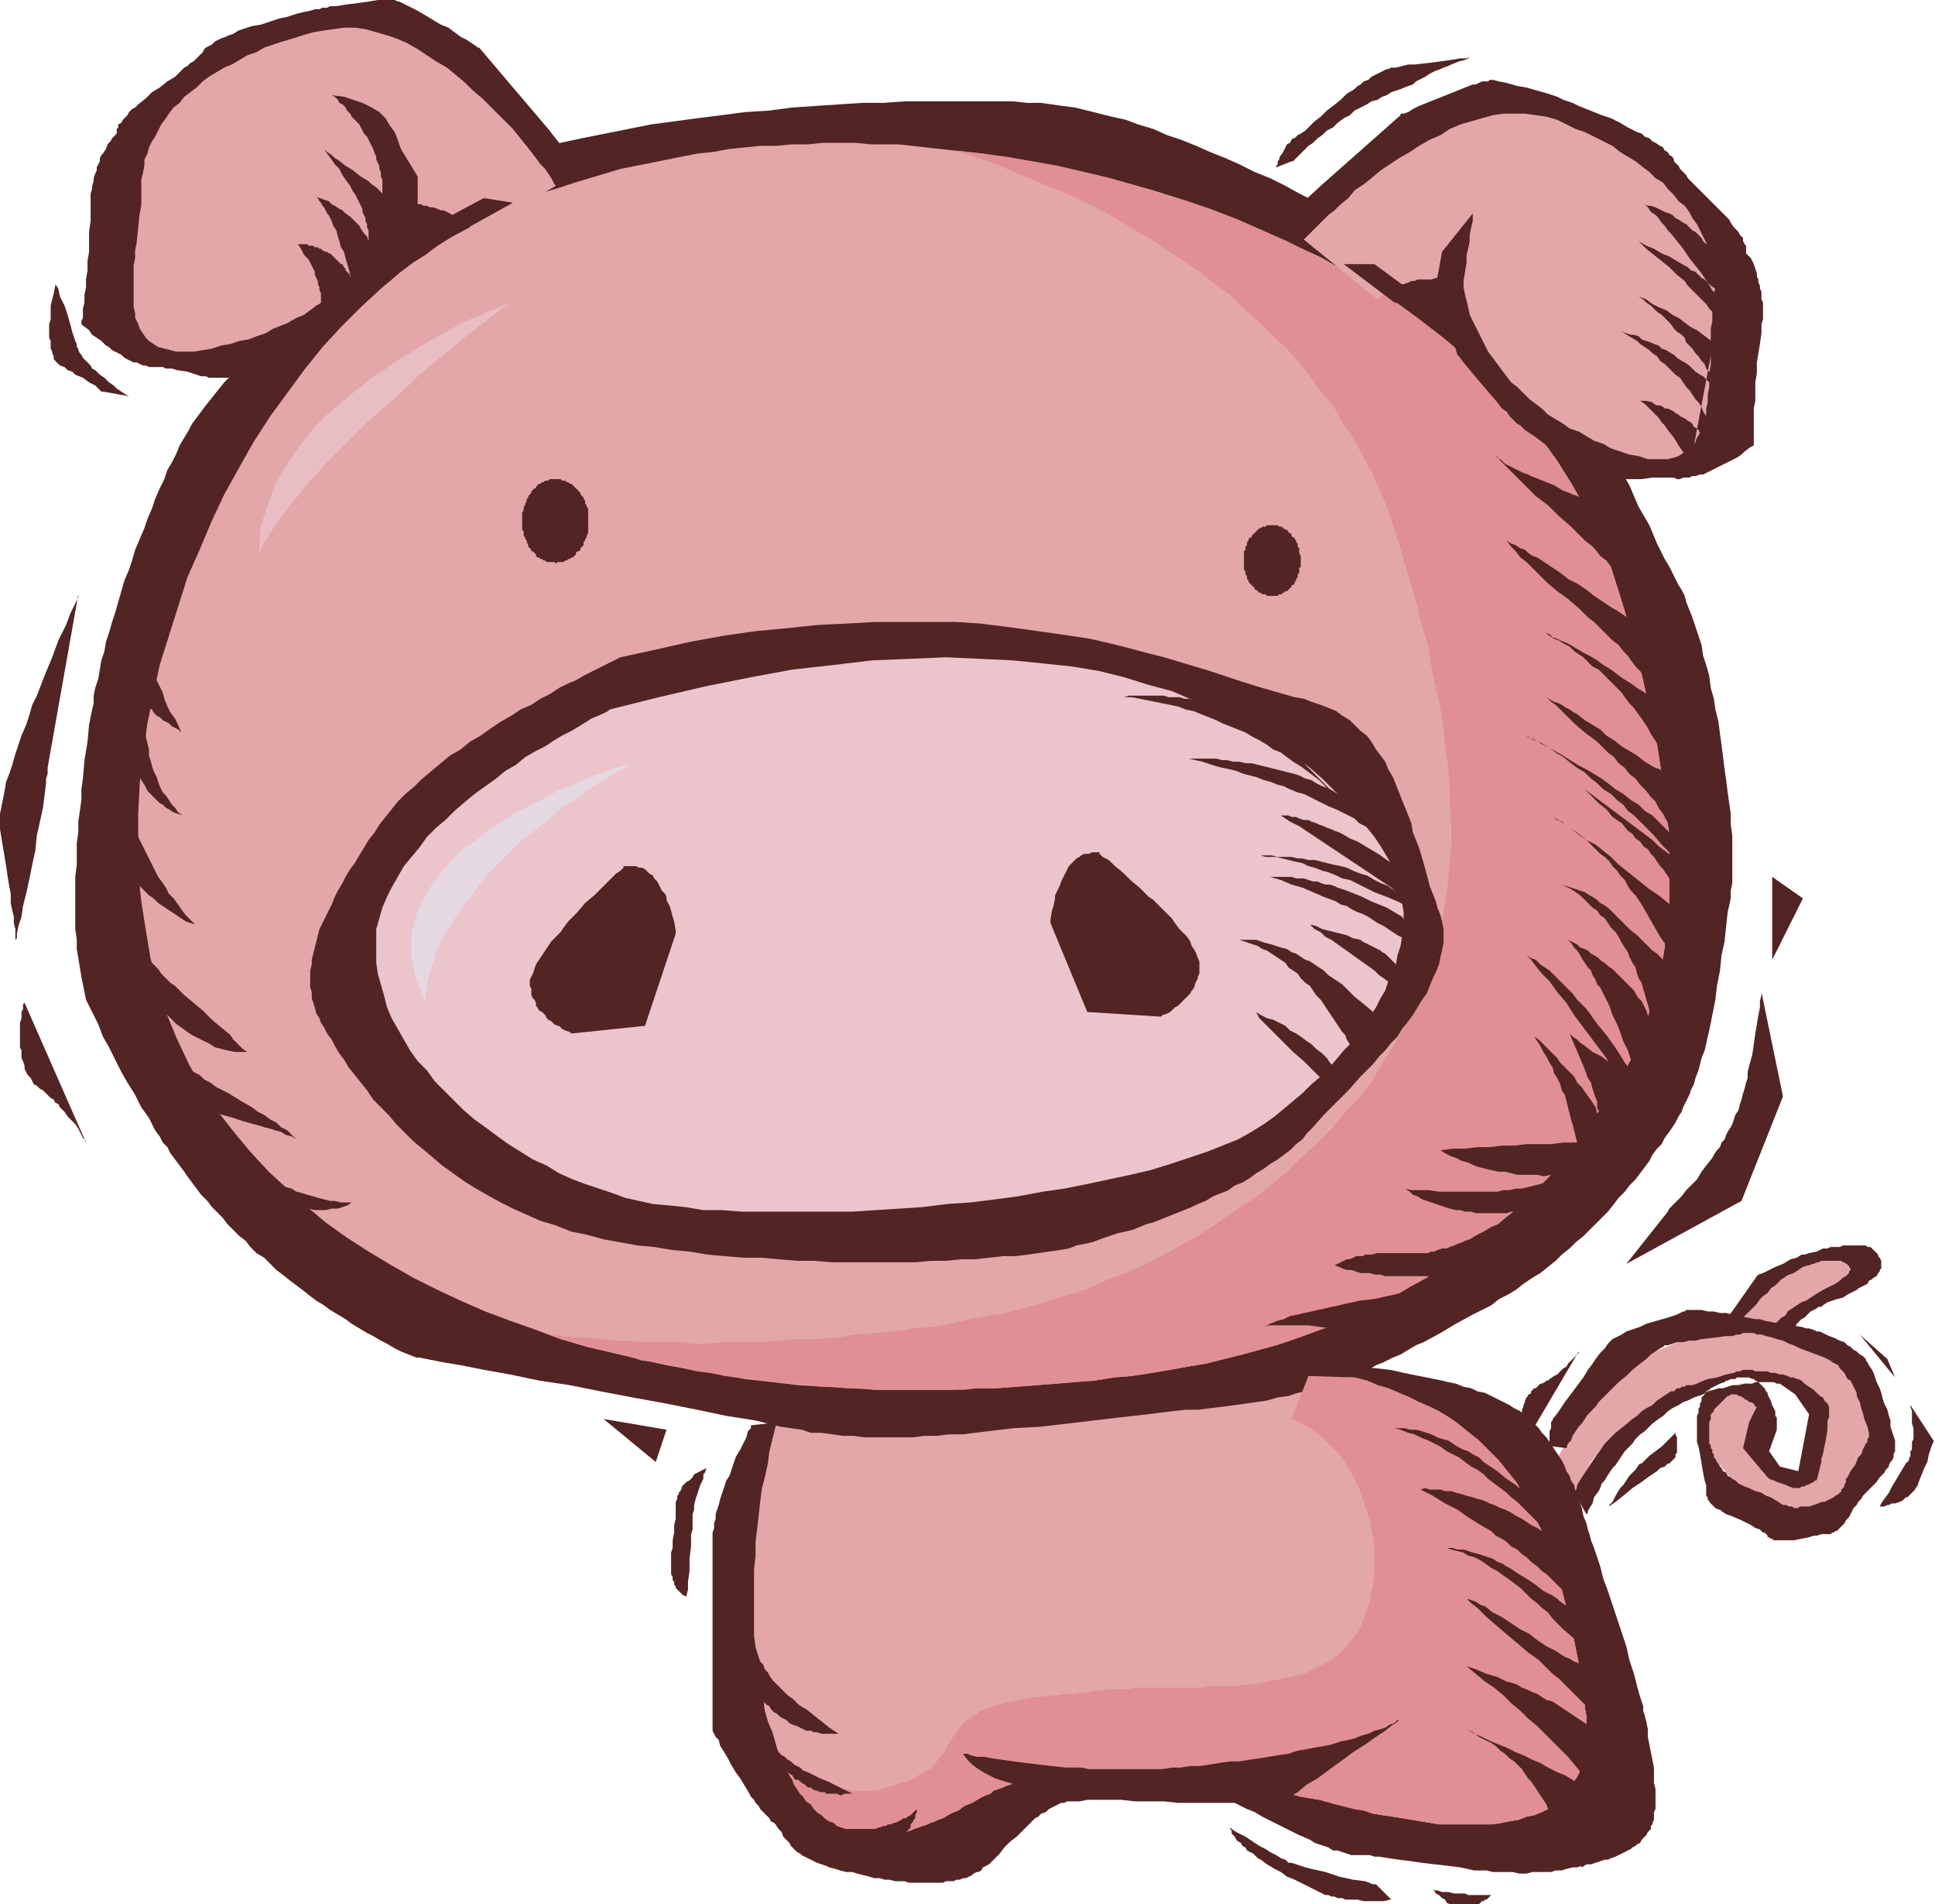 <?xml version="1.0" encoding="utf-8"?>
<!-- Generator: Adobe Illustrator 15.0.0, SVG Export Plug-In  -->
<!DOCTYPE svg PUBLIC "-//W3C//DTD SVG 1.1//EN" "http://www.w3.org/Graphics/SVG/1.1/DTD/svg11.dtd">
<svg version="1.1"
	 xmlns="http://www.w3.org/2000/svg" xmlns:xlink="http://www.w3.org/1999/xlink" xmlns:a="http://ns.adobe.com/AdobeSVGViewerExtensions/3.0/"
	 x="0px" y="0px" width="126px" height="124px" viewBox="0 0 126 124" overflow="visible" enable-background="new 0 0 126 124"
	 xml:space="preserve">
<defs>
</defs>
<polygon fill-rule="evenodd" clip-rule="evenodd" fill="#522423" points="121.1,86.9 122.9,88.5 123.4,89.7 121.1,86.9 "/>
<polygon fill-rule="evenodd" clip-rule="evenodd" fill="#E3A7AA" points="99.5,97.6 99.8,97.2 100.2,96.7 100.5,96.3 100.8,95.8 
	101.1,95.4 101.4,95 101.6,94.6 101.9,94.1 102.4,93.3 102.9,92.5 103.2,92.1 103.5,91.8 103.7,91.4 104,91 104.3,90.7 104.6,90.3 
	104.9,90 105.2,89.7 105.5,89.4 105.9,89.1 106.3,88.8 106.7,88.6 107.1,88.3 107.5,88.1 108,87.9 108.5,87.7 109,87.5 109.5,87.3 
	110.1,87.2 110.8,87.1 111.2,87 111.6,86.9 112,86.9 112.4,86.9 112.9,86.8 113.3,86.8 113.7,86.9 114.2,86.9 114.6,86.9 115,87 
	115.4,87 115.9,87.1 116.3,87.2 116.7,87.3 117.1,87.4 117.5,87.6 117.9,87.8 118.2,87.9 118.6,88.1 119,88.3 119.3,88.6 
	119.6,88.8 119.9,89.1 120.2,89.4 120.5,89.7 120.8,90 121,90.3 121.2,90.7 121.4,91.1 121.6,91.5 121.8,91.9 121.9,92.3 
	122.1,93.3 122.3,94.2 122.3,95 122.2,95.7 122,96.3 121.7,96.9 121.4,97.3 121,97.7 120.5,98 120,98.2 119.5,98.3 118.9,98.4 
	118.3,98.4 117.6,98.4 117,98.3 116.3,98.1 115.7,97.9 115.1,97.7 114.4,97.4 113.9,97.1 113.3,96.7 112.8,96.3 112.4,95.9 
	112,95.4 111.6,95 111.4,94.5 111.2,94 111.1,93.5 111.2,92.9 111.3,92.4 111.5,91.9 111.9,91.4 112.2,91 112.5,90.7 112.7,90.5 
	112.9,90.3 113.1,90.2 113.3,90.1 113.5,90.1 113.6,90.1 113.8,90.1 113.9,90.2 114,90.3 114.1,90.4 114.1,90.5 114.2,90.7 
	114.3,90.9 114.3,91.1 114.4,91.3 114.4,91.6 114.4,91.8 114.5,92.1 114.5,92.6 114.6,93.1 114.6,93.6 114.6,94.1 114.7,94.3 
	114.7,94.4 114.8,94.6 114.8,94.7 115,95.1 115.2,95.4 115.4,95.7 115.6,96 115.8,96.2 116,96.4 116.2,96.5 116.4,96.6 116.6,96.6 
	116.8,96.7 117,96.7 117.2,96.6 117.4,96.6 117.5,96.5 117.7,96.4 117.9,96.2 118,96.1 118.2,95.9 118.3,95.7 118.4,95.5 
	118.5,95.2 118.6,95 118.6,94.7 118.7,94.5 118.7,94.2 118.7,93.9 118.7,93.6 118.7,93.3 118.6,93 118.5,92.7 118.4,92.4 
	118.2,92.1 117.9,91.6 117.6,91.2 117.2,90.8 116.8,90.5 116.4,90.2 115.9,90 115.5,89.8 115,89.7 114.5,89.6 113.9,89.6 
	113.4,89.6 112.8,89.7 112.3,89.8 111.7,89.9 111.1,90.1 110.6,90.3 110,90.5 109.4,90.7 108.9,91 108.3,91.3 107.8,91.6 
	107.3,91.9 106.8,92.3 106.3,92.6 105.8,93 105.4,93.3 105,93.7 104.6,94.1 104.2,94.4 103.9,94.8 103.6,95.2 103.4,95.6 
	103.2,95.9 103,96.2 102.8,96.6 102.6,96.9 102.6,97.1 102.5,97.3 102.4,97.4 102.3,97.6 102.3,97.8 102.2,98 102.2,98.2 
	102.1,98.4 99.5,97.6 "/>
<polygon fill-rule="evenodd" clip-rule="evenodd" fill="#E3A7AA" points="116,87.6 115.9,87.6 115.8,87.6 115.8,87.6 115.8,87.6 
	115.8,87.6 115.8,87.6 115.8,87.6 115.8,87.6 115.8,87.6 115.7,87.5 115.8,87.3 115.9,87.1 115.9,86.8 116.1,86.6 116.2,86.4 
	116.3,86.2 116.4,86 116.6,85.8 116.7,85.6 116.9,85.5 117,85.3 117.2,85.1 117.4,84.9 117.6,84.8 117.8,84.6 118,84.5 118.2,84.4 
	118.4,84.2 118.6,84.1 118.8,84 119,83.9 119.2,83.8 119.5,83.7 119.7,83.6 119.9,83.5 120.1,83.4 120.3,83.4 120.5,83.3 
	120.7,83.2 120.9,83.2 121.1,83.1 121.3,83.1 121.2,82.7 121.1,82.4 120.9,82.1 120.7,81.9 120.5,81.7 120.3,81.6 120,81.5 
	119.7,81.5 119.4,81.5 119.1,81.6 118.8,81.6 118.4,81.8 118.1,81.9 117.7,82.1 117.3,82.3 117,82.5 116.6,82.7 116.3,83 
	115.9,83.3 115.6,83.5 115.2,83.8 114.9,84.1 114.6,84.5 114.3,84.8 114.1,85.1 113.8,85.4 113.6,85.7 113.4,86 113.2,86.3 
	113.1,86.6 113,86.8 112.9,87.1 116,87.6 "/>
<polygon fill-rule="evenodd" clip-rule="evenodd" fill="#522423" points="49,92.8 48.9,92.8 48.9,93 48.7,93.2 48.6,93.6 48.4,94 
	48.2,94.4 47.9,94.9 47.7,95.5 47.6,95.8 47.5,96.1 47.3,96.4 47.2,96.7 47.1,97 47,97.3 46.9,97.6 46.8,98 46.7,98.3 46.6,98.6 
	46.6,98.9 46.5,99.2 46.5,99.5 46.4,99.8 46.4,100.1 46.4,100.4 46.4,101.1 46.4,101.8 46.4,102.7 46.4,103.6 46.4,104.6 
	46.4,105.7 46.4,106.7 46.4,107.7 46.4,108.7 46.4,109.6 46.4,110.5 46.4,111.2 46.4,111.8 46.4,112.3 46.4,112.6 46.4,112.7 
	46.4,112.7 46.5,112.9 46.6,113.1 46.8,113.3 46.9,113.7 47.1,114 47.4,114.5 47.6,114.9 47.9,115.4 48.2,115.8 48.5,116.3 
	48.8,116.8 48.9,117 49.1,117.2 49.2,117.4 49.4,117.6 49.5,117.8 49.7,118 49.8,118.1 50,118.3 50.1,118.4 50.2,118.6 50.4,118.7 
	50.5,118.8 50.7,119.1 50.9,119.3 51,119.6 51.2,119.8 51.3,119.9 51.4,120 51.5,120.2 51.6,120.3 51.7,120.4 51.8,120.5 
	51.9,120.6 52.1,120.7 52.2,120.8 52.4,120.9 52.6,121 52.8,121.1 53,121.2 53.2,121.3 53.5,121.4 53.8,121.5 54,121.6 54.4,121.7 
	54.7,121.8 55.1,121.9 55.5,121.9 55.8,122 56.2,122.1 56.6,122.2 56.9,122.3 57.3,122.3 57.6,122.4 57.9,122.4 58.3,122.5 
	58.6,122.5 58.9,122.5 59.2,122.6 59.5,122.6 59.8,122.6 60.1,122.6 60.4,122.6 60.6,122.6 60.9,122.6 61.2,122.6 61.4,122.6 
	61.6,122.5 61.9,122.5 62.1,122.5 62.3,122.4 62.5,122.4 62.7,122.3 62.9,122.3 63.1,122.2 63.3,122.1 63.4,122 63.6,121.9 
	63.7,121.9 63.9,121.8 64,121.6 64.2,121.5 64.4,121.4 64.7,121.1 65.1,120.7 65.4,120.3 65.8,119.9 66.2,119.6 66.6,119.2 
	66.8,119 67,118.8 67.2,118.6 67.4,118.4 67.6,118.3 67.8,118.1 68.1,118 68.3,117.8 68.5,117.7 68.7,117.6 68.9,117.5 69.1,117.4 
	69.3,117.4 69.5,117.3 69.7,117.3 69.9,117.3 70.3,117.3 70.8,117.2 71.4,117.2 72.1,117.2 72.8,117.2 73.6,117.1 74.4,117.1 
	75.1,117.1 75.9,117.1 76.7,117 77.4,117 78.1,117.1 78.4,117.1 78.7,117.1 79,117.1 79.3,117.1 79.5,117.1 79.7,117.2 79.9,117.2 
	80.1,117.3 80.2,117.3 80.4,117.4 80.6,117.5 80.8,117.6 81.2,117.8 81.7,118 82.2,118.3 82.8,118.6 83.4,118.9 84,119.2 
	84.6,119.5 85.3,119.8 85.6,120 85.9,120.1 86.2,120.2 86.5,120.3 86.8,120.5 87.1,120.5 87.4,120.6 87.7,120.7 88,120.8 
	88.2,120.8 88.5,120.8 88.7,120.8 89,120.8 89.2,120.8 89.5,120.9 89.8,120.9 90.4,121 91.1,121.1 91.9,121.2 92.6,121.3 
	93.4,121.4 94.3,121.5 95.1,121.6 96,121.8 96.4,121.8 96.8,121.8 97.2,121.9 97.7,121.9 98.1,121.9 98.5,121.9 98.9,122 99.4,122 
	99.8,121.9 100.2,121.9 100.6,121.9 101,121.9 101.3,121.8 101.7,121.8 102,121.7 102.4,121.6 102.7,121.6 103,121.5 103.3,121.4 
	103.6,121.4 103.9,121.3 104.2,121.2 104.5,121.1 104.7,121.1 104.9,121 105.2,120.9 105.4,120.8 105.6,120.7 105.8,120.6 
	106,120.5 106.2,120.4 106.3,120.3 106.5,120.2 106.6,120.1 106.8,120 106.9,119.8 107,119.7 107.1,119.6 107.2,119.5 107.3,119.3 
	107.4,119.2 107.5,119.1 107.5,118.9 107.6,118.8 107.6,118.7 107.7,118.5 107.7,118.3 107.7,118.2 107.7,118 107.8,117.8 
	107.8,117.6 107.8,117.4 107.8,117.2 107.8,117 107.8,116.8 107.8,116.5 107.7,116.1 107.7,115.6 107.7,115.1 107.6,114.6 
	107.5,114.1 107.4,113.6 107.3,113.1 107.3,112.6 107.2,112.1 107.1,111.7 107,111.4 107,111.1 106.9,110.8 106.8,110.5 
	106.6,109.8 106.4,109 106.1,108.1 105.9,107.2 105.6,106.3 105.3,105.4 105,104.5 104.7,103.6 104.4,102.8 104.2,102 104,101.4 
	103.8,100.8 103.6,100.3 103.5,99.9 103.4,99.6 103.3,99.2 103.1,98.7 103,98.2 102.9,97.9 102.8,97.7 102.7,97.4 102.6,97.1 
	102.5,96.7 102.3,96.4 102.2,96.1 102,95.8 101.9,95.5 101.7,95.1 101.5,94.8 101.3,94.5 101.1,94.2 100.9,93.9 100.7,93.6 
	100.4,93.3 100.2,93 99.9,92.7 99.6,92.4 99.3,92.2 99,91.9 98.6,91.7 98.3,91.5 97.9,91.3 97.5,91.1 97.1,90.9 96.7,90.7 
	96.2,90.6 95.8,90.4 95.3,90.3 94.8,90.1 94.3,90 93.9,89.9 93.4,89.8 92.9,89.7 92.4,89.6 91.9,89.5 91.4,89.4 91,89.3 90.5,89.2 
	89.6,89.1 88.8,89 88.1,88.9 87.4,88.8 86.9,88.8 86.5,88.7 86.3,88.7 86.2,88.7 49,92.8 "/>
<polygon fill-rule="evenodd" clip-rule="evenodd" fill="#522423" points="7.6,8.7 7.5,8.8 7.3,9 7.2,9.2 7,9.4 6.9,9.7 6.7,10 
	6.6,10.1 6.5,10.3 6.5,10.5 6.4,10.7 6.3,10.9 6.3,11.1 6.2,11.3 6.1,11.6 6.1,11.8 6,12.1 6,12.3 5.9,12.6 5.9,12.9 5.9,13.2 
	5.9,13.5 5.9,13.8 5.9,14.4 5.8,15.1 5.8,15.7 5.8,16.4 5.7,17 5.7,17.6 5.6,18.2 5.6,18.7 5.5,19.2 5.5,19.7 5.4,20.1 5.4,20.4 
	5.4,20.7 5.3,20.9 5.3,21.1 5.3,21.1 5.4,21.2 5.8,21.5 6,21.8 6.3,22 6.6,22.2 6.9,22.5 7.1,22.6 7.3,22.8 7.5,22.9 7.7,23 
	7.9,23.1 8.1,23.3 8.3,23.4 8.5,23.5 8.7,23.6 8.9,23.6 9.1,23.7 9.3,23.8 9.5,23.8 9.7,23.9 9.9,23.9 10.1,23.9 10.3,23.9 
	10.4,23.9 10.6,23.9 10.8,24 11.2,24 11.5,24.1 12.2,24.2 12.8,24.4 13.1,24.5 13.4,24.5 13.6,24.6 13.7,24.6 13.9,24.6 14,24.6 
	14.2,24.6 14.3,24.6 14.5,24.6 14.6,24.6 14.7,24.6 14.9,24.6 15,24.5 15.1,24.5 15.4,24.4 15.7,24.2 16.1,24.1 16.5,23.9 
	16.9,23.7 17.3,23.6 17.8,23.4 18.2,23.2 18.6,23 19.1,22.8 19.5,22.6 19.8,22.4 20.2,22.2 20.5,22 20.7,21.9 20.8,21.8 20.9,21.7 
	21,21.7 21.3,21.5 21.5,21.3 21.9,21 22.2,20.7 22.9,20.1 23.6,19.5 24.2,18.9 24.8,18.5 25.1,18.1 25.3,18 27,14.4 28.4,13.5 
	29.5,14.9 37.9,11.2 35.7,8.4 31.2,3.1 31.1,3.1 31,3 30.7,2.8 30.4,2.6 30,2.4 29.6,2.1 29.2,1.8 28.7,1.6 28.2,1.3 27.7,1 
	27.2,0.7 26.8,0.5 26.6,0.4 26.4,0.3 26.2,0.2 26,0.1 25.9,0.1 25.7,0 25.6,0 25.5,0 25.1,0 24.6,0 24,0.1 23.3,0.2 22.5,0.3 
	21.9,0.4 21.5,0.4 21.3,0.5 21,0.5 20.8,0.6 20.5,0.6 20.2,0.7 19.7,0.8 19.3,0.9 18.7,1.1 18.2,1.2 17.6,1.4 17,1.6 16.4,1.7 
	15.8,1.9 15.5,2 15.2,2.2 14.9,2.3 14.7,2.4 14.4,2.5 14.2,2.6 14,2.7 13.8,2.9 13.6,3 13.4,3.1 13.3,3.2 13.2,3.4 13.1,3.5 
	12.9,3.7 12.8,3.8 12.6,4 12.4,4.1 12.2,4.3 12,4.4 11.8,4.6 11.4,5 10.9,5.3 10.4,5.7 9.9,6 9.5,6.4 9,6.8 8.8,7 8.6,7.1 8.4,7.3 
	8.3,7.5 8.1,7.7 8,7.8 7.9,8 7.7,8.1 7.7,8.3 7.6,8.4 7.6,8.6 7.6,8.7 "/>
<polygon fill-rule="evenodd" clip-rule="evenodd" fill="#E3A7AA" points="52.1,88.5 51.8,89.2 51.5,89.9 51.2,90.6 51,91.4 
	50.8,92.1 50.5,92.9 50.3,93.7 50.1,94.5 50,95.3 49.8,96.2 49.6,97 49.5,97.8 49.4,98.7 49.3,99.6 49.2,100.4 49.2,101.3 
	49.1,102.2 49.1,103.1 49.1,103.9 49.1,104.8 49.1,105.7 49.1,106.5 49.2,107.3 49.3,108.2 49.4,109 49.5,109.8 49.7,110.6 
	49.8,111.4 50,112.1 50.3,112.8 50.5,113.5 50.7,114.2 50.9,114.6 51,114.9 51.2,115.2 51.4,115.6 51.6,115.9 51.7,116.2 
	51.9,116.5 52.1,116.8 52.3,117 52.5,117.3 52.8,117.5 53,117.8 53.2,118 53.5,118.2 53.7,118.4 54,118.6 54.3,118.7 54.5,118.9 
	54.8,119 55.1,119.1 55.4,119.2 55.7,119.3 56,119.4 56.4,119.5 56.7,119.5 57,119.5 57.4,119.5 57.7,119.5 58.1,119.5 58.5,119.4 
	58.9,119.3 59.3,119.2 59.5,119.1 59.8,119 60.1,118.9 60.4,118.8 60.6,118.7 60.9,118.6 61.1,118.5 61.4,118.4 61.9,118.1 
	62.4,117.9 62.8,117.6 63.3,117.4 63.8,117.1 64.2,116.9 64.5,116.8 64.7,116.6 65,116.5 65.3,116.4 65.5,116.3 65.8,116.2 
	66.1,116.1 66.4,116 66.6,116 66.9,115.9 67.3,115.8 67.6,115.8 68,115.7 68.4,115.7 68.9,115.6 69.3,115.6 69.7,115.5 70.2,115.5 
	70.6,115.5 71,115.4 71.5,115.4 71.9,115.4 72.3,115.4 72.8,115.4 73.2,115.4 73.7,115.4 74.1,115.4 74.5,115.4 75,115.5 
	75.4,115.5 75.9,115.5 76.3,115.5 77.2,115.6 78.1,115.7 78.9,115.8 79.8,116 80.6,116.1 81.5,116.2 82,116.3 82.5,116.5 
	83.1,116.6 83.6,116.7 84.7,117 85.9,117.2 87,117.5 88.2,117.8 88.8,117.9 89.4,118.1 90,118.2 90.7,118.3 91.3,118.4 91.9,118.5 
	92.5,118.6 93.1,118.7 93.7,118.8 94.3,118.8 94.9,118.8 95.5,118.8 96,118.8 96.6,118.8 97.2,118.8 97.8,118.7 98.3,118.6 
	98.9,118.5 99.4,118.3 99.9,118.2 100.4,118 100.8,117.8 101.2,117.5 101.5,117.3 101.8,117 102.1,116.7 102.3,116.4 102.5,116 
	102.7,115.7 102.9,115.3 103,114.9 103.1,114.4 103.2,114 103.2,113.6 103.3,113.1 103.3,112.7 103.3,112.2 103.3,111.7 
	103.2,111.2 103.2,110.7 103.1,110.3 103.1,109.8 103,109.3 102.9,108.8 102.8,108.3 102.7,107.8 102.6,107.3 102.5,106.8 
	102.3,105.9 102.1,105 101.9,104.3 101.7,103.5 101.5,102.8 101.3,102.1 101.1,101.4 100.8,100.8 100.6,100.1 100.3,99.5 100,98.9 
	99.8,98.3 99.4,97.7 99.1,97.2 98.8,96.6 98.4,96.1 98,95.6 97.6,95.1 97.2,94.7 96.7,94.2 96.3,93.8 95.8,93.4 95.3,93 94.8,92.6 
	94.2,92.2 93.7,91.9 93.1,91.6 92.4,91.3 91.8,91 91.1,90.7 90.4,90.4 89.7,90.2 89,89.9 88.2,89.7 52.1,88.5 "/>
<polygon fill-rule="evenodd" clip-rule="evenodd" fill="#522423" points="27.1,12.9 26.9,13 26.5,13.4 26,13.9 25.2,14.6 24.3,15.4 
	23.2,16.4 22.1,17.4 20.9,18.5 20.3,19.1 19.7,19.7 19.1,20.3 18.5,20.9 17.9,21.5 17.3,22.1 16.7,22.7 16.2,23.2 15.6,23.8 
	15.1,24.4 14.6,24.9 14.2,25.4 13.8,25.9 13.4,26.4 13.1,26.8 12.8,27.2 12.5,27.6 12.3,28 12,28.5 11.7,29 11.5,29.5 11.2,30.1 
	10.9,30.6 10.7,31.2 10.4,31.8 10.1,32.5 9.9,33.1 9.6,33.8 9.4,34.4 9.1,35.1 8.8,35.8 8.6,36.5 8.4,37.1 8.1,37.8 7.9,38.5 
	7.7,39.2 7.5,39.9 7.3,40.5 7.1,41.2 6.9,41.8 6.8,42.4 6.6,43 6.5,43.6 6.4,44.2 6.2,44.8 6.1,45.3 6.1,45.8 6,46.2 5.8,47.2 
	5.7,48.3 5.5,49.5 5.4,50.7 5.3,51.4 5.3,52.1 5.2,52.8 5.1,53.5 5.1,54.2 5,54.9 5,55.6 5,56.3 4.9,57.1 4.9,57.8 4.9,58.5 
	4.9,59.2 4.9,59.8 4.9,60.5 5,61.2 5,61.8 5.1,62.4 5.2,63 5.3,63.6 5.4,64.1 5.5,64.6 5.6,65.1 5.8,65.5 6,65.9 6.4,66.7 6.7,67.5 
	7.1,68.2 7.5,69 7.9,69.8 8.3,70.5 8.8,71.3 9.2,72.1 9.7,72.8 10.1,73.6 10.4,74 10.6,74.4 10.9,74.7 11.1,75.1 11.4,75.5 
	11.7,75.9 12,76.3 12.2,76.6 12.5,77 12.8,77.4 13.1,77.8 13.5,78.2 13.8,78.6 14.1,78.9 14.5,79.3 14.8,79.7 15.2,80.1 15.6,80.5 
	16,80.8 16.3,81.2 16.7,81.6 17.2,81.9 17.6,82.3 18,82.7 18.4,83 18.9,83.4 19.3,83.7 19.7,84 20.2,84.4 20.6,84.7 21.1,85 
	21.5,85.3 22,85.6 22.5,85.9 22.9,86.2 23.4,86.5 23.9,86.8 24.3,87 24.8,87.3 25.2,87.5 25.7,87.8 26.1,88 26.6,88.2 27.1,88.4 
	27.3,88.4 27.8,88.5 28.8,88.7 30,88.9 31.5,89.2 33.2,89.5 35.1,89.9 37.1,90.2 39.1,90.6 41.2,91 43.4,91.4 45.4,91.8 47.3,92.2 
	49.2,92.5 50.8,92.9 52.2,93.1 52.8,93.3 53.5,93.3 54.2,93.4 54.9,93.5 55.6,93.5 56.3,93.6 57.1,93.6 57.8,93.6 58.6,93.6 
	59.4,93.6 60.2,93.5 61,93.5 61.8,93.4 62.7,93.4 63.5,93.3 64.3,93.2 66,93 67.8,92.9 69.5,92.7 71.2,92.5 72.9,92.3 74.7,92.1 
	75.5,92 76.3,91.9 77.2,91.8 78,91.8 78.8,91.7 79.6,91.6 80.4,91.5 81.1,91.4 81.8,91.3 82.5,91.2 83.2,91 83.9,90.9 84.5,90.7 
	85.1,90.6 85.7,90.4 86.3,90.2 86.9,90 87.4,89.8 88,89.6 88.6,89.4 89.1,89.2 89.6,88.9 90.1,88.7 90.7,88.4 91.2,88.2 91.7,87.9 
	92.2,87.6 92.7,87.4 93.8,86.8 94.8,86.2 95.9,85.6 97.1,85 97.6,84.6 98.2,84.3 98.7,84 99.2,83.6 99.8,83.2 100.3,82.9 
	100.8,82.5 101.3,82.1 101.7,81.7 102.2,81.3 102.6,80.9 103.1,80.5 103.5,80.1 103.9,79.7 104.3,79.3 104.7,78.9 105.1,78.4 
	105.4,78 105.8,77.6 106.1,77.2 106.5,76.8 106.8,76.4 107.1,76 107.4,75.6 107.6,75.2 107.9,74.8 108.2,74.5 108.4,74.1 
	108.7,73.7 108.9,73.4 109.1,73.1 109.3,72.7 109.5,72.4 109.6,72.1 109.8,71.7 110,71.3 110.1,71 110.3,70.6 110.4,70.2 
	110.6,69.7 110.7,69.3 110.8,68.9 111,68.4 111.1,68 111.2,67.5 111.3,67.1 111.4,66.6 111.5,66.1 111.7,65.1 111.8,64.2 112,63.2 
	112.1,62.2 112.3,61.3 112.4,60.3 112.5,59.4 112.7,58.5 112.7,58 112.8,57.5 112.8,56.9 112.8,56.4 112.8,55.7 112.8,55.1 
	112.8,54.4 112.7,53.7 112.7,53 112.6,52.3 112.5,51.6 112.4,50.8 112.3,50.1 112.2,49.3 112.1,48.5 112,47.8 111.9,47 111.7,46.2 
	111.6,45.5 111.4,44.8 111.3,44 111.1,43.3 110.9,42.7 110.8,42 110.6,41.4 110.4,40.8 110.2,40.2 110,39.7 109.8,39.2 109.7,38.8 
	109.5,38.4 109.3,38.1 109.1,37.7 108.9,37.3 108.7,36.9 108.4,36.4 107.9,35.4 107.4,34.2 106.7,33 106.1,31.6 105.7,30.9 
	105.4,30.2 105,29.5 104.6,28.8 104.2,28.1 103.8,27.4 103.3,26.7 102.9,26 102.4,25.3 102,24.6 101.5,23.9 101,23.3 100.4,22.6 
	99.9,22 99.4,21.4 98.8,20.9 98.2,20.4 97.6,19.9 97,19.4 96.4,19 95,18.2 93.5,17.4 92.7,16.9 91.9,16.5 91.1,16 90.2,15.5 
	89.3,15 88.4,14.5 87.5,14 86.5,13.6 85.6,13.1 84.6,12.6 83.7,12.1 82.7,11.6 81.7,11.2 80.7,10.7 79.8,10.3 78.8,9.9 77.9,9.5 
	76.9,9.1 76,8.8 75.1,8.4 74.1,8.1 73.3,7.8 72.4,7.6 71.6,7.4 70.8,7.2 70,7 69.2,6.9 68.5,6.8 67.8,6.7 66.9,6.7 66,6.6 65,6.6 
	63.9,6.6 62.7,6.6 61.5,6.6 60.2,6.6 58.9,6.6 57.5,6.7 56.1,6.7 54.6,6.8 53.1,6.9 51.6,7 50.1,7.2 48.5,7.3 47,7.5 45.4,7.7 
	43.9,7.9 42.4,8.1 40.9,8.4 39.4,8.7 37.9,9 36.5,9.3 35.1,9.6 33.8,10 32.5,10.4 31.3,10.9 30.1,11.3 29,11.8 28,12.4 27.1,12.9 
	"/>
<polygon fill-rule="evenodd" clip-rule="evenodd" fill="#E3A7AA" points="56.7,9.4 55.7,9.3 54.7,9.3 53.6,9.3 52.6,9.4 51.6,9.4 
	50.5,9.5 49.5,9.5 48.5,9.6 47.5,9.7 46.4,9.9 45.4,10 44.4,10.2 43.4,10.4 42.4,10.6 41.4,10.8 40.4,11 39.4,11.3 38.4,11.6 
	37.4,11.9 36.5,12.2 35.5,12.5 34.6,12.9 33.7,13.3 32.8,13.7 31.9,14.1 31,14.6 30.2,15 29.3,15.5 28.5,16 27.7,16.6 26.9,17.1 
	26.1,17.7 24.8,18.8 23.5,20 22.2,21.3 21,22.6 19.8,24.1 18.7,25.6 17.6,27.1 16.5,28.8 15.6,30.4 14.6,32.2 13.8,33.9 13,35.8 
	12.2,37.6 11.6,39.5 11,41.4 10.4,43.3 10,45.2 9.6,47.1 9.3,49.1 9.1,51 9,53 9,54.9 9,56.8 9.2,58.7 9.5,60.6 9.8,62.4 10.3,64.2 
	10.8,65.9 11.5,67.6 12.3,69.3 13.2,70.9 14.2,72.4 15.3,73.8 16.3,75 17.5,76.3 18.7,77.4 19.9,78.5 21.2,79.6 22.6,80.6 24,81.5 
	25.5,82.4 26.9,83.2 28.5,84 30,84.7 31.6,85.4 33.2,86 34.9,86.6 36.5,87.2 38.2,87.7 39.9,88.1 41.6,88.5 43.4,88.9 45.1,89.2 
	46.8,89.5 48.5,89.8 50.3,90 52,90.2 53.7,90.3 55.4,90.4 57.1,90.5 58.7,90.5 60.4,90.5 62,90.5 63.6,90.4 64.9,90.4 66.2,90.3 
	67.5,90.2 68.8,90.1 70,90 71.3,89.9 72.5,89.7 73.7,89.6 75,89.4 76.2,89.2 77.3,89 78.5,88.8 79.7,88.5 80.9,88.2 82,87.9 
	83.1,87.6 84.3,87.2 85.4,86.8 86.5,86.4 87.6,85.9 88.6,85.5 89.7,84.9 90.8,84.4 91.8,83.8 92.9,83.2 93.9,82.5 94.9,81.8 
	95.9,81.1 96.9,80.3 97.9,79.4 98.9,78.6 99.9,77.6 100.9,76.6 101.9,75.5 102.8,74.4 103.6,73.3 104.4,72.2 105.1,71.1 105.7,69.9 
	106.3,68.8 106.8,67.7 107.2,66.5 107.6,65.3 107.9,64.1 108.2,62.9 108.4,61.7 108.5,60.5 108.7,59.3 108.7,58 108.7,56.8 
	108.7,55.5 108.7,54.3 108.5,53 108.4,51.7 108.2,50.4 108,49.1 107.8,47.8 107.5,46.5 107.2,45.2 106.9,43.9 106.6,42.5 
	106.2,41.2 105.8,39.8 105.4,38.5 104.8,36.6 104.1,34.9 103.3,33.2 102.4,31.6 101.4,30 100.3,28.5 99.1,27 97.9,25.7 96.6,24.3 
	95.2,23.1 93.8,21.9 92.3,20.7 90.8,19.6 89.2,18.6 87.5,17.6 85.9,16.7 84.1,15.9 82.4,15.1 80.6,14.3 78.8,13.6 77,13 75.1,12.4 
	73.3,11.9 71.4,11.4 69.6,11 67.7,10.6 65.8,10.3 64,10 62.1,9.8 60.3,9.6 58.5,9.4 56.7,9.4 "/>
<polygon fill-rule="evenodd" clip-rule="evenodd" fill="#E09094" points="105.4,38.5 104.8,36.8 104.2,35.2 103.5,33.7 102.7,32.2 
	101.8,30.7 100.9,29.3 99.9,28 98.8,26.7 97.7,25.5 96.5,24.3 95.3,23.1 94,22 92.7,21 91.3,20 89.9,19 88.4,18.1 86.9,17.3 
	85.4,16.5 83.8,15.7 82.2,15 80.6,14.3 79,13.7 77.3,13.1 75.6,12.6 74,12.1 72.3,11.6 70.6,11.2 68.9,10.8 67.2,10.5 65.5,10.2 
	63.9,10 62.2,9.8 63.4,10.2 64.6,10.6 65.8,11.1 67,11.6 68.2,12.1 69.4,12.6 70.5,13.1 71.7,13.7 72.8,14.3 73.9,15 75,15.6 
	76,16.3 77.1,17 78.1,17.7 79.1,18.5 80.1,19.2 81,20.1 81.9,20.9 82.8,21.8 83.7,22.6 84.5,23.5 85.3,24.5 86,25.5 86.8,26.4 
	87.4,27.5 88.1,28.5 88.7,29.6 89.3,30.7 89.8,31.8 90.3,33 90.7,34.2 91.1,35.4 91.5,36.8 91.9,38.1 92.3,39.5 92.6,40.8 93,42.1 
	93.2,43.4 93.5,44.8 93.8,46.1 94,47.4 94.1,48.7 94.3,49.9 94.4,51.2 94.4,52.5 94.5,53.7 94.5,55 94.4,56.2 94.3,57.4 94.1,58.7 
	93.9,59.9 93.6,61.1 93.3,62.2 92.9,63.4 92.5,64.6 92,65.7 91.4,66.9 90.8,68 90.1,69.1 89.4,70.3 88.6,71.4 87.6,72.4 86.7,73.5 
	85.6,74.6 84.6,75.5 83.7,76.4 82.7,77.2 81.7,78 80.6,78.7 79.6,79.4 78.6,80.1 77.6,80.7 76.5,81.3 75.4,81.9 74.4,82.4 
	73.3,82.9 72.2,83.3 71.1,83.8 70,84.2 68.9,84.5 67.7,84.9 66.6,85.2 65.4,85.5 64.2,85.7 63.1,85.9 61.9,86.2 60.7,86.4 
	59.5,86.5 58.2,86.7 57,86.8 55.7,86.9 54.5,87.1 53.2,87.2 51.9,87.2 50.6,87.3 49.3,87.4 48.5,87.4 47.7,87.4 46.9,87.4 46,87.5 
	45.2,87.5 44.4,87.4 43.5,87.4 42.7,87.4 41.8,87.4 40.9,87.3 40.1,87.3 39.2,87.2 38.3,87.1 37.5,87.1 36.6,87 35.7,86.9 
	36.6,87.2 37.4,87.4 38.3,87.7 39.2,87.9 40.1,88.1 40.9,88.3 41.8,88.6 42.7,88.7 43.6,88.9 44.5,89.1 45.4,89.3 46.3,89.4 
	47.2,89.6 48,89.7 48.9,89.8 49.8,89.9 50.7,90 51.6,90.1 52.5,90.2 53.4,90.3 54.3,90.3 55.1,90.4 56,90.4 56.9,90.5 57.7,90.5 
	58.6,90.5 59.4,90.5 60.3,90.5 61.1,90.5 61.9,90.5 62.8,90.5 63.6,90.4 64.9,90.4 66.2,90.3 67.5,90.2 68.8,90.1 70,90 71.3,89.9 
	72.5,89.7 73.7,89.6 75,89.4 76.2,89.2 77.3,89 78.5,88.8 79.7,88.5 80.9,88.2 82,87.9 83.1,87.6 84.3,87.2 85.4,86.8 86.5,86.4 
	87.6,85.9 88.6,85.5 89.7,84.9 90.8,84.4 91.8,83.8 92.9,83.2 93.9,82.5 94.9,81.8 95.9,81.1 96.9,80.3 97.9,79.4 98.9,78.6 
	99.9,77.6 100.9,76.6 101.9,75.5 102.8,74.4 103.6,73.3 104.4,72.2 105.1,71.1 105.7,69.9 106.3,68.8 106.8,67.7 107.2,66.5 
	107.6,65.3 107.9,64.1 108.2,62.9 108.4,61.7 108.5,60.5 108.7,59.3 108.7,58 108.7,56.8 108.7,55.5 108.7,54.3 108.5,53 
	108.4,51.7 108.2,50.4 108,49.1 107.8,47.8 107.5,46.5 107.2,45.2 106.9,43.9 106.6,42.5 106.2,41.2 105.8,39.8 105.4,38.5 "/>
<polygon fill-rule="evenodd" clip-rule="evenodd" fill="#522423" points="40.4,42.8 40.2,42.9 39.8,43.1 39.2,43.4 38.4,43.8 38,44 
	37.5,44.3 37,44.5 36.4,44.8 35.8,45.2 35.2,45.5 34.6,45.9 33.9,46.2 33.3,46.6 32.6,47 32,47.4 31.3,47.9 30.6,48.3 30,48.8 
	29.3,49.2 28.7,49.7 28.1,50.2 27.5,50.7 27,51.2 26.4,51.7 25.9,52.2 25.5,52.7 25.1,53.2 24.7,53.7 24.4,54.2 24,54.7 23.7,55.2 
	23.4,55.7 23.1,56.2 22.8,56.6 22.5,57.1 22.3,57.5 22,58 21.8,58.4 21.6,58.9 21.4,59.3 21.2,59.7 21,60.1 20.8,60.5 20.7,60.9 
	20.6,61.3 20.5,61.7 20.4,62.1 20.3,62.5 20.3,62.8 20.2,63.2 20.2,63.6 20.2,63.9 20.2,64.3 20.3,64.6 20.3,65 20.4,65.3 
	20.5,65.6 20.6,66 20.8,66.3 20.9,66.6 21.1,66.9 21.3,67.3 21.6,67.7 21.8,68.1 22.1,68.6 22.4,69 22.7,69.5 23.1,70 23.5,70.5 
	23.9,71 24.3,71.6 24.8,72.1 25.3,72.6 25.8,73.2 26.3,73.7 26.9,74.3 27.5,74.8 28.1,75.3 28.8,75.9 29.5,76.4 30.2,76.9 31,77.4 
	31.7,77.8 32.6,78.3 33.4,78.7 34.3,79.1 35.2,79.5 36.2,79.8 37.2,80.2 38.2,80.4 39.3,80.7 40.4,80.9 41.5,81.1 42.6,81.2 
	43.8,81.4 44.9,81.5 46.1,81.7 47.2,81.8 48.4,81.9 49.6,81.9 50.7,82 51.9,82.1 53,82.1 54.2,82.2 55.3,82.2 56.4,82.2 57.5,82.2 
	58.5,82.2 59.6,82.2 60.6,82.1 61.6,82.1 62.6,82 63.5,82 64.4,81.9 65.3,81.8 66.1,81.8 66.9,81.7 67.6,81.6 68.3,81.5 69,81.4 
	69.6,81.3 70.1,81.1 70.6,81 71.1,80.9 71.9,80.6 72.8,80.3 73.7,80.1 74.7,79.7 75.1,79.6 75.6,79.4 76.1,79.2 76.6,79 77.1,78.8 
	77.6,78.6 78,78.4 78.5,78.2 79,77.9 79.5,77.7 80,77.5 80.4,77.2 80.9,77 81.4,76.7 81.8,76.4 82.3,76.1 82.7,75.8 83.2,75.5 
	83.6,75.2 84,74.9 84.4,74.5 84.8,74.2 85.1,73.8 85.5,73.4 86.2,72.6 87,71.8 87.8,71 88.6,70.1 89,69.7 89.4,69.3 89.8,68.8 
	90.2,68.4 90.6,67.9 91,67.5 91.3,67 91.7,66.5 92,66.1 92.3,65.6 92.6,65.1 92.9,64.7 93.1,64.2 93.3,63.7 93.5,63.3 93.7,62.8 
	93.8,62.3 93.9,61.9 94,61.4 94,61 94,60.5 93.9,60 93.8,59.6 93.6,59.1 93.5,58.7 93.3,58.2 93.1,57.7 93,57.3 92.7,56.2 
	92.4,55.2 92.2,54.7 92,54.2 91.9,53.6 91.7,53.1 91.5,52.6 91.3,52.1 91.1,51.6 90.9,51.1 90.7,50.6 90.4,50.1 90.2,49.6 
	89.9,49.2 89.6,48.8 89.3,48.3 89,47.9 88.6,47.6 88.2,47.2 87.9,46.9 87.4,46.6 87,46.3 86.5,46.1 86,45.9 85.4,45.7 84.9,45.5 
	84.3,45.4 83.6,45.2 82.9,45 82.2,44.8 80.6,44.3 78.8,43.7 77.8,43.4 76.8,43.1 75.8,42.8 74.6,42.5 73.5,42.2 72.3,41.9 71,41.6 
	69.7,41.4 68.3,41.2 66.9,41 65.4,40.8 63.8,40.6 62.2,40.5 60.5,40.5 58.8,40.5 57,40.5 55.2,40.6 53.2,40.7 51.3,40.9 49.2,41.1 
	47.1,41.4 44.9,41.8 42.7,42.3 40.4,42.8 "/>
<polygon fill-rule="evenodd" clip-rule="evenodd" fill="#EBC5CB" points="39.7,46.2 39.6,46.3 39.2,46.5 38.5,46.8 37.7,47.3 
	37.2,47.6 36.6,47.9 36.1,48.2 35.5,48.6 34.9,48.9 34.2,49.3 33.6,49.8 32.9,50.2 32.3,50.7 31.6,51.2 30.9,51.7 30.3,52.2 
	29.6,52.8 29,53.4 28.4,53.9 27.8,54.5 27.3,55.2 26.8,55.8 26.3,56.4 25.9,57.1 25.5,57.8 25.2,58.4 24.9,59.1 24.7,59.8 
	24.5,60.5 24.5,61.2 24.5,62 24.5,62.7 24.6,63.4 24.8,64.1 25,64.8 25.2,65.6 25.5,66.3 25.9,67 26.3,67.7 26.7,68.4 27.2,69.1 
	27.8,69.7 28.3,70.4 28.9,71 29.6,71.7 30.2,72.3 30.9,72.9 31.6,73.4 32.4,74 33.1,74.5 33.9,75 34.7,75.5 35.6,75.9 36.4,76.4 
	37.3,76.8 38.1,77.1 39,77.4 39.9,77.7 40.7,78 41.6,78.2 42.5,78.4 43.6,78.5 44.6,78.6 45.8,78.8 47,78.8 48.3,78.9 49.7,78.9 
	51.1,78.9 52.5,78.9 54,78.9 55.5,78.9 57,78.8 58.6,78.7 60.1,78.6 61.7,78.4 63.2,78.3 64.8,78.1 66.3,77.9 67.9,77.6 69.3,77.4 
	70.8,77.1 72.2,76.8 73.6,76.5 74.9,76.2 76.2,75.8 77.4,75.4 78.6,75 79.6,74.6 80.6,74.2 81.5,73.7 82.3,73.2 83,72.7 83.6,72.2 
	84.2,71.7 84.8,71.2 85.4,70.6 86,70.1 86.5,69.6 87,69 87.5,68.4 88,67.9 88.4,67.3 88.8,66.8 89.2,66.2 89.6,65.6 89.9,65 
	90.2,64.5 90.4,63.9 90.7,63.3 90.9,62.8 91,62.2 91.2,61.6 91.3,61 91.3,60.5 91.4,59.9 91.4,59.4 91.3,58.8 91.2,58.3 91.1,57.7 
	91,57.2 90.7,56.6 90.5,56.1 90.2,55.6 89.9,55.1 89.5,54.5 89.1,54 88.6,53.4 88.1,52.7 87.5,52.1 86.8,51.4 86.1,50.7 85.3,50 
	84.5,49.4 83.5,48.7 82.5,48 81.5,47.4 80.3,46.7 79.1,46.1 77.7,45.6 76.3,45 74.8,44.6 73.2,44.1 71.6,43.7 69.8,43.4 67.9,43.2 
	65.9,43 63.8,42.9 61.6,42.8 59.3,42.9 56.8,43 54.3,43.3 51.6,43.6 48.9,44.1 45.9,44.7 42.9,45.4 39.7,46.2 "/>
<polygon fill-rule="evenodd" clip-rule="evenodd" fill="#522423" points="40.6,56.4 40.6,56.5 40.4,56.7 40.1,56.9 39.7,57.3 
	39.2,57.8 38.7,58.3 38.1,58.8 37.6,59.4 37.3,59.7 37,60 36.7,60.4 36.5,60.7 36.2,61 35.9,61.3 35.7,61.6 35.5,61.9 35.3,62.2 
	35.1,62.5 34.9,62.8 34.8,63.1 34.7,63.4 34.6,63.6 34.5,63.8 34.5,64 34.5,64.2 34.6,64.4 34.6,64.6 34.6,64.8 34.7,65 34.8,65.1 
	34.9,65.3 34.9,65.5 35,65.6 35.1,65.8 35.3,65.9 35.4,66 35.5,66.1 35.6,66.3 35.7,66.4 35.9,66.5 36,66.6 36.1,66.7 36.3,66.8 
	36.4,66.8 36.6,67 36.8,67.1 37.1,67.2 37.2,67.3 42,66.8 44,60.8 44,60.6 43.9,60 43.8,59.7 43.7,59.3 43.6,59 43.5,58.8 
	43.4,58.6 43.4,58.4 43.3,58.2 43.1,58 43,57.8 42.9,57.6 42.8,57.4 42.6,57.2 42.5,57 42.3,56.9 42.1,56.7 42,56.6 41.8,56.5 
	41.6,56.5 41.4,56.4 41.1,56.4 40.9,56.4 40.6,56.4 "/>
<polygon fill-rule="evenodd" clip-rule="evenodd" fill="#522423" points="71.6,55.5 71.6,55.6 71.8,55.8 72.2,56 72.6,56.4 
	73.1,56.8 73.6,57.3 74.2,57.8 74.8,58.4 75.1,58.6 75.4,58.9 75.7,59.2 76,59.5 76.3,59.8 76.5,60.1 76.8,60.5 77,60.7 77.3,61 
	77.5,61.3 77.6,61.6 77.8,61.9 77.9,62.1 78,62.4 78.1,62.6 78.1,62.8 78.1,63 78.1,63.2 78.1,63.4 78,63.6 78,63.7 77.9,63.9 
	77.8,64.1 77.8,64.2 77.7,64.4 77.6,64.5 77.5,64.7 77.4,64.8 77.2,65 77.1,65.1 77,65.2 76.9,65.3 76.8,65.4 76.7,65.5 76.5,65.6 
	76.4,65.7 76.2,65.9 76,66 75.7,66.1 75.6,66.2 70.8,65.9 68.4,60.1 68.4,59.9 68.5,59.3 68.6,59 68.7,58.5 68.7,58.3 68.8,58.1 
	68.9,57.9 69,57.7 69.1,57.4 69.2,57.2 69.3,57 69.4,56.8 69.5,56.6 69.6,56.4 69.8,56.2 69.9,56.1 70.1,55.9 70.3,55.8 70.4,55.7 
	70.6,55.6 70.9,55.6 71.1,55.5 71.3,55.5 71.6,55.5 "/>
<polygon fill-rule="evenodd" clip-rule="evenodd" fill="#522423" points="38.3,33.9 38.3,34.1 38.3,34.2 38.3,34.3 38.3,34.5 
	38.3,34.6 38.3,34.7 38.2,34.9 38.2,35 38.1,35.1 38.1,35.2 38,35.3 38,35.5 37.9,35.6 37.8,35.7 37.8,35.8 37.7,35.9 37.6,35.9 
	37.5,36 37.5,36.1 37.4,36.2 37.3,36.3 37.2,36.3 37.1,36.4 37,36.4 36.9,36.5 36.8,36.5 36.7,36.6 36.6,36.6 36.5,36.6 36.4,36.6 
	36.3,36.6 36.2,36.7 36.1,36.6 35.9,36.6 35.8,36.6 35.7,36.6 35.6,36.6 35.5,36.5 35.4,36.5 35.3,36.4 35.2,36.4 35.1,36.3 
	35,36.3 34.9,36.2 34.9,36.1 34.8,36 34.7,35.9 34.6,35.9 34.6,35.8 34.5,35.7 34.4,35.6 34.4,35.5 34.3,35.3 34.3,35.2 34.2,35.1 
	34.2,35 34.1,34.9 34.1,34.7 34.1,34.6 34,34.5 34,34.3 34,34.2 34,34.1 34,33.9 34,33.8 34,33.7 34,33.5 34,33.4 34.1,33.2 
	34.1,33.1 34.1,33 34.2,32.9 34.2,32.8 34.3,32.6 34.3,32.5 34.4,32.4 34.4,32.3 34.5,32.2 34.6,32.1 34.6,32 34.7,31.9 34.8,31.8 
	34.9,31.8 34.9,31.7 35,31.6 35.1,31.5 35.2,31.5 35.3,31.4 35.4,31.4 35.5,31.3 35.6,31.3 35.7,31.3 35.8,31.2 35.9,31.2 
	36.1,31.2 36.2,31.2 36.3,31.2 36.4,31.2 36.5,31.2 36.6,31.3 36.7,31.3 36.8,31.3 36.9,31.4 37,31.4 37.1,31.5 37.2,31.5 
	37.3,31.6 37.4,31.7 37.5,31.8 37.5,31.8 37.6,31.9 37.7,32 37.8,32.1 37.8,32.2 37.9,32.3 38,32.4 38,32.5 38.1,32.6 38.1,32.8 
	38.2,32.9 38.2,33 38.3,33.1 38.3,33.2 38.3,33.4 38.3,33.5 38.3,33.7 38.3,33.8 38.3,33.9 "/>
<polygon fill-rule="evenodd" clip-rule="evenodd" fill="#522423" points="84.7,36.5 84.7,36.6 84.7,36.7 84.7,36.9 84.6,37 
	84.6,37.1 84.6,37.2 84.6,37.3 84.5,37.4 84.5,37.5 84.5,37.6 84.4,37.7 84.4,37.8 84.3,37.9 84.3,38 84.2,38.1 84.1,38.1 
	84.1,38.2 84,38.3 83.9,38.4 83.9,38.4 83.8,38.5 83.7,38.5 83.6,38.6 83.5,38.6 83.5,38.7 83.4,38.7 83.3,38.7 83.2,38.8 
	83.1,38.8 83,38.8 82.9,38.8 82.8,38.8 82.7,38.8 82.6,38.8 82.5,38.8 82.5,38.8 82.4,38.7 82.3,38.7 82.2,38.7 82.1,38.6 82,38.6 
	81.9,38.5 81.9,38.5 81.8,38.4 81.7,38.4 81.7,38.3 81.6,38.2 81.5,38.1 81.5,38.1 81.4,38 81.3,37.9 81.3,37.8 81.2,37.7 
	81.2,37.6 81.2,37.5 81.1,37.4 81.1,37.3 81.1,37.2 81,37.1 81,37 81,36.9 81,36.7 81,36.6 81,36.5 81,36.4 81,36.3 81,36.2 81,36 
	81,35.9 81.1,35.8 81.1,35.7 81.1,35.6 81.2,35.5 81.2,35.4 81.2,35.3 81.3,35.2 81.3,35.1 81.4,35 81.5,35 81.5,34.9 81.6,34.8 
	81.7,34.7 81.7,34.7 81.8,34.6 81.9,34.5 81.9,34.5 82,34.4 82.1,34.4 82.2,34.3 82.3,34.3 82.4,34.3 82.5,34.2 82.5,34.2 
	82.6,34.2 82.7,34.2 82.8,34.2 82.9,34.2 83,34.2 83.1,34.2 83.2,34.2 83.3,34.3 83.4,34.3 83.5,34.3 83.5,34.4 83.6,34.4 
	83.7,34.5 83.8,34.5 83.9,34.6 83.9,34.7 84,34.7 84.1,34.8 84.1,34.9 84.2,35 84.3,35 84.3,35.1 84.4,35.2 84.4,35.3 84.5,35.4 
	84.5,35.5 84.5,35.6 84.6,35.7 84.6,35.8 84.6,35.9 84.6,36 84.7,36.2 84.7,36.3 84.7,36.4 84.7,36.5 "/>
<polygon fill-rule="evenodd" clip-rule="evenodd" fill="#E3A7AA" points="36.2,12.1 36.1,12 35.9,11.6 35.7,11.3 35.5,11 35.2,10.7 
	34.9,10.3 34.6,9.9 34.2,9.4 33.8,8.9 33.4,8.4 32.9,7.9 32.4,7.4 31.9,6.9 31.4,6.4 30.8,5.9 30.3,5.4 29.7,4.9 29.1,4.4 28.4,4 
	27.8,3.6 27.2,3.2 26.5,2.8 25.8,2.5 25.2,2.3 24.5,2.1 23.8,1.9 23.1,1.8 22.4,1.8 21.7,1.9 21,2 20.4,2.1 19.7,2.3 19.1,2.5 
	18.4,2.7 17.8,2.9 17.2,3.1 16.7,3.4 16.1,3.6 15.6,3.9 15.1,4.2 14.6,4.4 14.1,4.7 13.6,5 13.2,5.3 12.8,5.7 12.4,6 12,6.3 
	11.7,6.7 11.3,7 11,7.4 10.8,7.7 10.5,8.1 10.3,8.5 10.1,8.9 9.9,9.2 9.7,9.6 9.6,10 9.4,10.4 9.4,10.8 9.3,11.3 9.2,11.7 9.2,12.1 
	9.2,12.5 9.2,13 9.2,13.4 9.1,13.9 9,14.8 8.9,15.8 8.8,16.3 8.8,16.8 8.7,17.3 8.7,17.8 8.7,18.2 8.7,18.7 8.7,19.1 8.7,19.5 
	8.7,20 8.8,20.4 8.8,20.7 9,21.1 9.1,21.4 9.3,21.7 9.5,22 9.7,22.2 10,22.4 10.3,22.6 10.7,22.7 11.1,22.8 11.5,22.9 12,22.9 
	12.6,22.9 13.2,22.8 13.8,22.7 14.4,22.5 15,22.4 15.6,22.2 16.2,22.1 16.7,21.9 17.3,21.7 17.8,21.4 18.3,21.2 18.8,21 19.3,20.7 
	19.8,20.5 20.2,20.2 20.6,19.9 21.1,19.6 21.5,19.3 21.9,18.9 22.2,18.6 22.6,18.3 22.9,17.9 23.2,17.6 23.5,17.2 23.8,16.8 
	24.1,16.5 24.3,16.1 24.6,15.7 24.8,15.3 25,14.9 25.1,14.5 25.3,14.1 25.4,13.6 25.5,13.2 25.7,13.2 26.1,13.2 26.4,13.2 
	26.8,13.2 27,13.3 27.2,13.3 27.4,13.3 27.6,13.4 27.8,13.4 28,13.5 28.2,13.5 28.5,13.6 28.7,13.7 28.9,13.7 29.1,13.8 29.3,13.9 
	29.6,14.1 29.8,14.2 30,14.3 30.2,14.5 30.4,14.6 30.6,14.8 30.7,15 30.9,15.2 36.2,12.1 "/>
<polygon fill-rule="evenodd" clip-rule="evenodd" fill="#522423" points="25.5,15.2 25.5,15.1 25.5,14.8 25.5,14.3 25.5,13.8 
	25.5,13.2 25.5,12.6 25.5,12 25.5,11.5 25.5,11.1 25.5,10.6 25.5,10.1 25.5,9.7 25.5,9.3 25.5,9 25.5,8.8 25.5,8.7 27.2,11.5 
	27.2,13.8 25.5,15.2 "/>
<polygon fill-rule="evenodd" clip-rule="evenodd" fill="#522423" points="27.2,15.2 31.5,12.9 33.4,13.2 29.8,15.2 27.2,15.2 "/>
<polygon fill-rule="evenodd" clip-rule="evenodd" fill="#522423" points="113.7,16.5 113.8,16.6 114,16.8 114.1,17 114.2,17.2 
	114.3,17.5 114.4,17.8 114.4,18 114.5,18.2 114.5,18.4 114.6,18.6 114.6,18.8 114.7,19 114.7,19.3 114.7,19.5 114.8,19.7 114.8,20 
	114.8,20.3 114.8,20.5 114.8,20.8 114.7,21.1 114.7,21.4 114.7,21.7 114.6,22.4 114.5,23 114.4,23.6 114.4,24.3 114.3,24.9 
	114.3,25.5 114.3,26.1 114.2,26.6 114.2,27.1 114.2,27.6 114.2,28 114.2,28.4 114.2,28.7 114.2,28.9 114.2,29 114.2,29 114,29.1 
	113.6,29.4 113.4,29.6 113.1,29.8 112.7,30 112.3,30.2 112.1,30.3 111.9,30.4 111.7,30.5 111.5,30.6 111.3,30.7 111.1,30.8 
	110.9,30.9 110.7,30.9 110.4,31 110.2,31 110,31.1 109.8,31.1 109.6,31.1 109.4,31.2 109.2,31.2 109,31.1 108.8,31.1 108.7,31.1 
	108.5,31.1 108.3,31.1 108,31.1 107.6,31.1 106.9,31.2 106.3,31.2 105.9,31.2 105.6,31.3 105.5,31.3 105.3,31.3 105.2,31.3 
	105,31.3 104.9,31.2 104.7,31.2 104.6,31.2 104.5,31.2 104.3,31.1 104.2,31.1 104.1,31 103.9,31 103.4,30.6 102.7,30.2 101.9,29.7 
	101.1,29.2 100.7,29 100.3,28.7 99.9,28.4 99.6,28.2 99.3,28 99,27.7 98.8,27.6 98.7,27.5 98.6,27.4 98.5,27.3 98.3,27.1 98.1,26.8 
	97.8,26.6 97.5,26.2 96.9,25.5 96.3,24.8 95.8,24.2 95.3,23.6 95,23.2 94.9,23.1 93.7,19.2 92.5,18.2 91.1,19.4 83.3,14.6 86,12.1 
	91.2,7.5 91.2,7.4 91.4,7.4 91.7,7.3 92,7.1 92.4,6.9 92.9,6.7 93.4,6.5 93.9,6.3 94.4,6.1 94.9,5.9 95.4,5.7 95.9,5.5 96.1,5.5 
	96.3,5.4 96.5,5.3 96.7,5.3 96.9,5.3 97,5.2 97.1,5.2 97.2,5.2 97.6,5.3 98.1,5.4 98.8,5.6 99.4,5.7 100.1,5.9 100.8,6.1 101.1,6.2 
	101.4,6.3 101.6,6.4 101.8,6.5 102.1,6.6 102.4,6.7 102.8,6.9 103.3,7.1 103.8,7.3 104.3,7.5 104.9,7.7 105.5,8 106,8.3 106.6,8.6 
	106.9,8.7 107.1,8.9 107.4,9 107.6,9.2 107.8,9.3 108.1,9.5 108.3,9.6 108.4,9.8 108.6,9.9 108.7,10.1 108.9,10.2 109,10.4 
	109,10.5 109.2,10.7 109.3,10.8 109.4,11 109.6,11.2 109.8,11.4 109.9,11.6 110.1,11.8 110.5,12.2 110.9,12.6 111.3,13 111.8,13.5 
	112.2,13.9 112.6,14.3 112.7,14.5 112.9,14.8 113.1,15 113.2,15.1 113.3,15.3 113.5,15.5 113.5,15.7 113.6,15.9 113.7,16 
	113.7,16.2 113.7,16.3 113.7,16.5 "/>
<polygon fill-rule="evenodd" clip-rule="evenodd" fill="#E3A7AA" points="84.9,15.6 85,15.5 85.3,15.2 85.5,15 85.8,14.7 86.1,14.4 
	86.5,14 86.9,13.7 87.3,13.3 87.8,12.9 88.2,12.4 88.8,12 89.3,11.6 89.9,11.1 90.5,10.7 91.1,10.3 91.8,9.9 92.4,9.5 93.1,9.1 
	93.8,8.8 94.4,8.4 95.1,8.1 95.8,7.9 96.5,7.7 97.2,7.5 97.9,7.4 98.6,7.4 99.3,7.4 100,7.5 100.7,7.6 101.4,7.8 102,8.1 102.6,8.4 
	103.2,8.6 103.8,8.9 104.4,9.2 105,9.5 105.5,9.9 106,10.2 106.5,10.5 107,10.9 107.4,11.2 107.8,11.6 108.3,11.9 108.6,12.3 
	109,12.7 109.3,13.1 109.7,13.4 110,13.8 110.2,14.2 110.5,14.6 110.7,15 110.9,15.4 111.1,15.8 111.2,16.2 111.4,16.7 111.5,17.1 
	111.6,17.5 111.6,17.9 111.7,18.3 111.7,18.7 111.6,19.1 111.6,19.6 111.5,20 111.5,20.4 111.5,20.9 111.4,21.4 111.4,22.3 
	111.4,23.3 111.4,23.8 111.3,24.3 111.3,24.8 111.3,25.2 111.2,25.7 111.2,26.2 111.1,26.6 111.1,27 111,27.4 110.8,27.8 
	110.7,28.2 110.5,28.5 110.4,28.8 110.2,29.1 109.9,29.3 109.6,29.5 109.3,29.7 109,29.8 108.6,29.9 108.2,29.9 107.8,29.9 
	107.3,29.9 106.7,29.7 106.1,29.6 105.5,29.4 104.9,29.2 104.4,28.9 103.8,28.7 103.3,28.4 102.8,28.1 102.2,27.9 101.8,27.6 
	101.3,27.3 100.8,27 100.4,26.6 100,26.3 99.6,26 99.2,25.6 98.8,25.2 98.4,24.9 98.1,24.5 97.8,24.1 97.5,23.7 97.2,23.3 
	96.9,22.9 96.7,22.5 96.5,22.1 96.3,21.7 96.1,21.3 95.9,20.9 95.7,20.5 95.6,20 95.5,19.6 95.4,19.2 95.3,18.7 95.3,18.3 
	95.2,18.3 95.1,18.3 94.9,18.2 94.7,18.2 94.4,18.2 94,18.2 93.9,18.1 93.7,18.1 93.5,18.1 93.2,18.2 93,18.2 92.8,18.2 92.6,18.2 
	92.3,18.2 92.1,18.3 91.9,18.3 91.7,18.4 91.4,18.5 91.2,18.5 91,18.6 90.7,18.7 90.5,18.9 90.3,19 90.1,19.1 89.9,19.3 89.7,19.5 
	84.9,15.6 "/>
<polygon fill-rule="evenodd" clip-rule="evenodd" fill="#522423" points="95,20.3 95,20.2 95.1,19.9 95.1,19.4 95.2,18.9 95.3,18.3 
	95.4,17.7 95.5,17.1 95.5,16.6 95.6,16.2 95.7,15.7 95.7,15.3 95.8,14.8 95.9,14.4 95.9,14.1 95.9,13.9 95.9,13.9 93.9,16.4 
	93.5,18.6 95,20.3 "/>
<polygon fill-rule="evenodd" clip-rule="evenodd" fill="#522423" points="93.3,20 89.5,17.2 87.5,17.2 90.8,19.7 93.3,20 "/>
<polygon fill-rule="evenodd" clip-rule="evenodd" fill="#522423" points="112.2,18.9 112.2,18.6 112.2,18.4 112.1,18.2 112.1,17.9 
	112.1,17.7 112,17.4 111.9,17.2 111.8,17 111.7,16.8 111.6,16.5 111.4,16.3 111.3,16.1 111.1,15.9 110.9,15.7 110.8,15.5 
	110.6,15.3 110.4,15.1 110.2,15 110,14.8 109.8,14.6 109.6,14.5 109.3,14.3 109.1,14.2 108.9,14 108.7,13.9 108.4,13.8 108.2,13.7 
	108,13.6 107.8,13.5 107.5,13.4 107.3,13.4 107.1,13.3 107.3,13.5 107.5,13.8 107.8,14 108,14.2 108.2,14.5 108.4,14.7 108.6,15 
	108.8,15.2 109.2,15.7 109.6,16.2 110,16.8 110.4,17.3 110.8,17.8 111.2,18.4 111.5,18.9 111.9,19.4 112.3,19.9 112.7,20.4 
	112.9,20.7 113.1,20.9 113.3,21.1 113.5,21.4 113.4,21.1 113.2,20.8 113.1,20.6 112.9,20.3 112.8,20.1 112.6,19.8 112.4,19.6 
	112.2,19.4 112,19.2 111.8,19 111.7,18.8 111.4,18.6 111.2,18.4 111,18.2 110.8,18.1 110.6,17.9 110.4,17.7 110.1,17.6 109.9,17.4 
	109.7,17.3 109.2,17 108.7,16.7 108.2,16.5 107.7,16.2 107.2,16 106.7,15.7 107.2,16.2 107.7,16.6 108.2,17 108.7,17.4 109.2,17.9 
	109.7,18.3 109.9,18.6 110.1,18.8 110.4,19.1 110.6,19.3 110.8,19.5 111.1,19.8 111.3,20.1 111.5,20.3 111.7,20.6 111.9,20.9 
	112,21.1 112.2,21.4 112.4,21.7 112.5,22 112.7,22.3 112.8,22.6 112.9,22.9 113,23.2 113.1,23.5 113.1,23.8 112.8,23.5 112.4,23.1 
	112.1,22.8 111.7,22.4 111.3,22.1 110.9,21.8 110.5,21.5 110.1,21.3 109.7,21 109.3,20.7 108.9,20.5 108.5,20.2 108,20 107.6,19.8 
	107.2,19.5 106.7,19.3 107,19.5 107.2,19.7 107.5,19.9 107.7,20.1 107.9,20.3 108.2,20.5 108.4,20.7 108.6,20.9 108.8,21.1 
	109,21.4 109.2,21.6 109.5,21.8 109.7,22 109.8,22.3 110,22.5 110.2,22.7 110.4,23 110.6,23.2 110.8,23.5 111,23.7 111.1,24 
	111.3,24.2 111.4,24.5 111.6,24.7 111.8,25 111.9,25.3 112,25.5 112.2,25.8 112.3,26.1 112.5,26.3 112.6,26.6 112.7,26.9 
	112.6,26.6 112.5,26.4 112.3,26.2 112.2,26 112,25.8 111.8,25.6 111.7,25.4 111.5,25.1 111.3,24.9 111.1,24.7 110.9,24.5 
	110.7,24.4 110.4,24.2 110.2,24 110,23.8 109.7,23.6 109.5,23.5 109.2,23.3 109,23.1 108.8,23 108.5,22.8 108.2,22.7 108,22.5 
	107.7,22.4 107.5,22.3 107.2,22.2 106.9,22.1 106.7,21.9 106.4,21.8 106.2,21.8 105.9,21.7 105.6,21.6 106.1,21.9 106.6,22.2 
	106.8,22.4 107.1,22.6 107.4,22.8 107.6,23 107.9,23.2 108.1,23.5 108.4,23.7 108.6,23.9 108.9,24.2 109.1,24.4 109.4,24.6 
	109.6,24.9 109.8,25.2 110,25.4 110.2,25.7 110.4,26 110.6,26.2 110.8,26.5 110.9,26.8 111.1,27.1 111.2,27.4 111.3,27.7 
	111.4,27.9 111.5,28.2 111.5,28.5 111.6,28.8 111.6,29.1 111.6,29.4 111.5,29.2 111.4,29.1 111.3,28.9 111.2,28.7 111.1,28.6 
	111,28.4 110.8,28.3 110.7,28.2 110.6,28 110.5,27.9 110.3,27.8 110.2,27.6 110.1,27.5 109.9,27.4 109.8,27.3 109.6,27.2 
	109.4,27.1 109.3,27 109.1,26.9 109,26.8 108.8,26.7 108.6,26.6 108.4,26.6 108.3,26.5 108.1,26.4 107.9,26.4 107.7,26.3 
	107.6,26.2 107.2,26.1 106.8,26.1 107.1,26.3 107.3,26.5 107.5,26.7 107.8,27 108,27.2 108.2,27.5 108.4,27.7 108.6,28 109,28.5 
	109.3,29 109.5,29.3 109.7,29.6 109.9,29.8 110.1,30.1 112.2,18.9 "/>
<polygon fill-rule="evenodd" clip-rule="evenodd" fill="#522423" points="18.9,20.9 19.5,20.8 20.1,20.6 20.7,20.3 21.3,20 
	21.8,19.6 22.4,19.2 22.9,18.7 23.3,18.2 23.8,17.7 24.2,17.1 24.6,16.6 24.9,16 25.2,15.3 25.5,14.7 25.7,14.1 25.9,13.4 
	26.1,12.8 26.2,12.1 26.2,11.5 26.2,10.9 26.2,10.3 26.1,9.7 25.9,9.1 25.7,8.6 25.4,8.2 25.1,7.7 24.7,7.3 24.2,7 23.6,6.7 23,6.5 
	22.4,6.3 21.6,6.2 21.8,6.3 22,6.5 22.1,6.7 22.3,6.8 22.5,7 22.6,7.2 22.8,7.4 22.9,7.6 23.1,7.8 23.2,7.9 23.4,8.1 23.5,8.3 
	23.6,8.5 23.7,8.7 23.9,8.9 24,9.1 24.1,9.3 24.2,9.5 24.3,9.7 24.4,10 24.5,10.2 24.5,10.4 24.6,10.6 24.7,10.8 24.7,11 24.8,11.2 
	24.8,11.5 24.9,11.7 24.9,11.9 24.9,12.1 24.9,12.4 24.9,12.6 24.7,12.4 24.5,12.2 24.2,12 24,11.8 23.5,11.5 23,11.1 22.5,10.8 
	22,10.4 21.8,10.3 21.6,10.1 21.3,9.9 21.1,9.7 21.3,10 21.6,10.4 21.8,10.7 22.1,11 22.3,11.4 22.5,11.7 22.8,12.1 23,12.5 
	23.1,12.6 23.2,12.8 23.3,13 23.4,13.2 23.5,13.4 23.6,13.6 23.6,13.8 23.7,14 23.8,14.2 23.8,14.4 23.9,14.6 23.9,14.8 24,15 
	24,15.2 24,15.4 24,15.7 23.9,15.4 23.7,15.2 23.5,14.9 23.4,14.7 23.2,14.5 23,14.3 22.8,14.1 22.5,13.9 22.3,13.7 22.1,13.6 
	21.8,13.4 21.6,13.3 21.4,13.1 21.1,13 20.8,12.9 20.6,12.8 20.7,12.9 20.8,13.1 20.9,13.2 21,13.4 21.1,13.5 21.2,13.7 21.3,13.9 
	21.4,14 21.6,14.4 21.7,14.7 21.9,15 22,15.4 22.1,15.7 22.2,16.1 22.4,16.4 22.5,16.8 22.7,17.5 22.9,18.2 22.8,18 22.8,17.9 
	22.7,17.8 22.6,17.7 22.5,17.6 22.5,17.5 22.4,17.4 22.3,17.2 22.2,17.2 22.1,17.1 22,17 21.9,16.9 21.8,16.8 21.7,16.7 21.6,16.6 
	21.5,16.5 21.4,16.5 21.3,16.4 21.2,16.4 21,16.3 20.9,16.2 20.8,16.2 20.7,16.1 20.5,16.1 20.4,16 20.3,16 20.1,16 20,15.9 
	19.7,15.9 19.4,15.9 19.6,16.2 19.8,16.6 20.1,16.9 20.3,17.3 20.4,17.5 20.5,17.7 20.5,17.9 20.6,18.1 20.7,18.3 20.7,18.5 
	20.8,18.7 20.8,18.9 20.9,19.1 20.9,19.3 20.9,19.5 20.9,19.7 20.9,19.9 20.8,20.1 20.8,20.2 20.7,20.4 20.6,20.6 20.5,20.7 
	20.4,20.8 20.2,21 20.1,21.1 19.9,21.2 19.6,21.3 19.4,21.4 18.9,20.9 "/>
<polygon fill-rule="evenodd" clip-rule="evenodd" fill="#522423" points="97.4,29.6 97.7,30 98,30.3 98.3,30.6 98.7,31 99,31.3 
	99.3,31.6 99.7,32 100,32.3 100.8,32.9 101.5,33.6 102.2,34.2 102.9,34.9 103.2,35.2 103.6,35.5 103.9,35.8 104.2,36.2 104.6,36.5 
	104.9,36.9 105.2,37.2 105.5,37.6 105.7,38 106,38.4 106.2,38.8 106.5,39.2 106.7,39.6 106.9,40 107.1,40.4 107.3,40.9 107,40.7 
	106.7,40.6 106.4,40.4 106.1,40.3 105.8,40.1 105.5,39.9 105.2,39.7 105,39.6 104.4,39.2 103.8,38.8 103.3,38.4 102.7,38 
	102.1,37.7 101.6,37.3 101,36.9 100.4,36.5 100.1,36.3 99.8,36.2 99.5,36 99.3,35.8 99,35.7 98.7,35.5 98.4,35.4 98.1,35.2 
	98.4,35.6 98.7,35.9 99,36.3 99.4,36.6 99.7,36.9 100,37.2 100.4,37.6 100.7,37.9 101.4,38.5 102.1,39 102.8,39.6 103.4,40.2 
	103.8,40.5 104.1,40.8 104.4,41.1 104.7,41.4 105,41.7 105.4,42 105.7,42.4 106,42.7 106.2,43 106.5,43.4 106.8,43.7 107.1,44.1 
	107.3,44.5 107.6,44.9 107.8,45.3 108,45.7 107.5,45.4 107.1,45.1 106.6,44.8 106.2,44.5 105.7,44.2 105.3,43.9 104.9,43.6 
	104.4,43.3 104,43 103.5,42.7 103.1,42.5 102.6,42.2 102.1,41.9 101.6,41.7 101.4,41.6 101.1,41.5 100.9,41.3 100.6,41.2 
	100.9,41.4 101.2,41.6 101.5,41.7 101.8,41.9 102.2,42.1 102.5,42.4 102.8,42.6 103.1,42.8 103.4,43.1 103.7,43.4 104.1,43.6 
	104.4,43.9 104.7,44.2 105,44.5 105.3,44.8 105.6,45.1 105.8,45.4 106.1,45.8 106.4,46.1 106.6,46.4 106.9,46.8 107.1,47.1 
	107.3,47.4 107.5,47.8 107.7,48.1 107.9,48.4 108,48.8 108.2,49.1 108.3,49.4 108.4,49.8 108.5,50.1 108.5,50.4 108.3,50.3 
	108.1,50.1 107.8,50 107.6,49.9 107.1,49.6 106.6,49.2 106.1,48.9 105.6,48.6 105.1,48.2 104.6,47.9 104.2,47.5 103.7,47.2 
	103.2,46.9 102.7,46.5 102.5,46.4 102.2,46.2 102,46.1 101.7,45.9 101.5,45.8 101.2,45.7 101,45.6 100.7,45.4 101,45.7 101.3,45.9 
	101.6,46.2 101.9,46.5 102.5,47.1 103.2,47.7 104,48.3 104.7,49 105.1,49.3 105.4,49.7 105.8,50 106.1,50.4 106.5,50.7 106.8,51.1 
	107.2,51.5 107.5,51.9 107.8,52.2 108,52.6 108.3,53 108.5,53.4 108.8,53.8 109,54.1 109.1,54.5 109.3,54.9 109.4,55.3 109.5,55.7 
	109.5,56.1 109.5,56.4 109.2,56.1 108.8,55.7 108.4,55.4 108,55.1 107.6,54.7 107.2,54.4 106.8,54.1 106.4,53.8 106,53.5 
	105.6,53.2 105.2,52.9 104.8,52.6 104.4,52.3 104,52 103.6,51.7 103.2,51.4 103.6,51.8 104.1,52.3 104.6,52.7 105,53.2 105.6,53.6 
	106,54.1 106.3,54.3 106.5,54.6 106.8,54.8 107,55.1 107.3,55.3 107.5,55.6 107.7,55.8 107.9,56.1 108.1,56.4 108.3,56.6 
	108.5,56.9 108.7,57.2 108.8,57.5 109,57.7 109.1,58 109.2,58.3 109.3,58.6 109.4,58.9 109.5,59.2 109.6,59.5 109,59.1 108.5,58.7 
	108,58.3 107.4,57.9 106.9,57.5 106.4,57.1 105.9,56.7 105.4,56.3 104.9,55.8 104.4,55.4 103.9,55 103.3,54.7 102.8,54.3 
	102.2,53.9 101.9,53.7 101.7,53.5 101.4,53.4 101.1,53.2 101.5,53.4 101.9,53.7 102.2,53.9 102.6,54.2 103,54.5 103.3,54.7 
	103.6,55 103.9,55.3 104.2,55.6 104.5,55.8 104.8,56.1 105,56.4 105.3,56.7 105.5,57 105.8,57.3 106,57.7 106.2,58 106.5,58.3 
	106.7,58.6 106.9,58.9 107.3,59.6 107.7,60.3 108.1,61 108.6,61.7 109,62.4 109.4,63.2 109.1,63 108.9,62.8 108.6,62.6 108.3,62.5 
	108.1,62.3 107.9,62.1 107.6,61.9 107.4,61.7 107,61.3 106.6,60.9 106.1,60.5 105.7,60.1 105.5,59.9 105.3,59.7 105.1,59.5 
	104.9,59.3 104.7,59.1 104.4,58.9 104.2,58.8 104,58.6 103.7,58.4 103.5,58.3 103.2,58.1 102.9,58 102.6,57.9 102.3,57.8 102,57.7 
	101.6,57.6 101.9,57.7 102.3,57.9 102.6,58.1 102.9,58.3 103.2,58.6 103.4,58.8 103.7,59.1 104,59.3 104.2,59.6 104.5,59.8 
	104.7,60.1 104.9,60.4 105.2,60.7 105.4,61 105.6,61.4 105.8,61.7 106,62 106.1,62.3 106.3,62.7 106.5,63 106.6,63.4 106.7,63.7 
	106.9,64 107,64.4 107.1,64.7 107.2,65.1 107.3,65.4 107.4,65.8 107.4,66.1 107.5,66.5 107.5,66.8 107.6,67.2 107.6,67 107.5,66.7 
	107.5,66.5 107.4,66.3 107.3,66.1 107.2,65.8 107.1,65.6 107,65.4 106.9,65.2 106.7,65 106.5,64.7 106.4,64.5 106.2,64.3 106,64.1 
	105.8,63.9 105.6,63.7 105.4,63.5 105.2,63.3 105,63.1 104.7,62.9 104.5,62.7 104.3,62.6 104.1,62.4 103.8,62.2 103.6,62.1 
	103.4,61.9 103.2,61.8 102.9,61.7 102.7,61.5 102.5,61.4 102.3,61.3 102.1,61.2 102.3,61.4 102.5,61.7 102.7,61.9 102.9,62.2 
	103,62.4 103.2,62.7 103.4,63 103.6,63.2 103.7,63.5 103.9,63.8 104,64.1 104.2,64.3 104.5,64.9 104.8,65.5 105,66.1 105.3,66.7 
	105.5,67.2 105.7,67.8 106,68.4 106.2,69 106.3,69.6 106.5,70.2 105.9,69.9 105.4,69.5 104.8,69.2 104.3,68.8 103.7,68.5 
	103.2,68.1 102.9,67.9 102.7,67.7 102.4,67.5 102.2,67.3 102.5,68 102.8,68.7 103.1,69.4 103.4,70.2 103.6,70.5 103.7,70.9 
	103.8,71.2 103.9,71.5 104,71.7 104,71.8 104,71.9 104,72.1 104,72.2 104.1,72.3 104.1,72.4 104,72.5 103.9,72.1 103.7,71.8 
	103.5,71.5 103.2,71.1 103,70.8 102.7,70.5 102.5,70.1 102.2,69.8 101.9,69.5 101.6,69.2 101.4,68.9 101.1,68.6 100.8,68.3 
	100.5,68 100.2,67.7 99.9,67.5 100.1,67.8 100.3,68.1 100.5,68.5 100.7,68.8 100.9,69.2 101.1,69.5 101.2,69.9 101.4,70.2 
	101.6,70.6 101.7,71 101.9,71.3 102,71.7 102.1,72.1 102.2,72.5 102.3,72.9 102.4,73.2 102.5,73.6 102.6,74 102.7,74.4 102.7,74.8 
	102.8,75.2 102.8,75.6 102.8,76 102.8,76.4 102.8,76.8 102.8,77.2 102.8,77.5 102.7,77.9 102.7,78.3 102.6,78.7 102.5,79.1 
	102.4,79.5 103.4,78 104.3,76.6 104.7,75.9 105.2,75.2 105.6,74.5 106.1,73.8 106.5,73.1 106.9,72.4 107.3,71.7 107.7,71 
	108.1,70.3 108.4,69.5 108.8,68.8 109.1,68.1 109.4,67.3 109.7,66.6 110,65.8 110.2,65.1 110.5,64.3 110.7,63.5 110.8,62.7 
	111,61.9 111.1,61.1 111.2,60.3 111.3,59.4 111.3,58.6 111.3,57.7 111.3,56.8 111.2,55.9 111.1,55 111,54 110.9,52.9 110.7,51.9 
	110.6,50.9 110.4,49.8 110.2,48.8 110.1,48.3 110,47.8 109.9,47.3 109.8,46.7 109.6,46.2 109.5,45.7 109.4,45.2 109.2,44.7 
	109.1,44.2 109,43.7 108.8,43.2 108.7,42.7 108.5,42.2 108.3,41.7 108.1,41.2 108,40.7 107.8,40.2 107.6,39.7 107.4,39.3 
	107.2,38.8 106.9,38.1 106.6,37.4 106.4,37 106.3,36.7 106.1,36.3 105.9,36 105.8,35.7 105.6,35.3 105.4,35 105.2,34.7 105,34.4 
	104.7,34.1 104.5,33.8 104.3,33.5 104.1,33.3 103.9,33.2 103.7,33 103.5,32.9 103.3,32.7 103.1,32.6 102.9,32.4 102.7,32.3 
	102.4,32.2 102.2,32.1 101.9,32 101.7,31.9 101.2,31.6 100.7,31.4 100.2,31.2 99.7,31 99.5,30.9 99.2,30.8 99,30.7 98.8,30.6 
	98.6,30.5 98.4,30.4 98.2,30.3 98,30.2 97.8,30 97.7,29.9 97.5,29.8 97.4,29.6 "/>
<polygon fill-rule="evenodd" clip-rule="evenodd" fill="#522423" points="109.5,56.4 109.5,56.4 109.3,56.2 109,55.9 108.7,55.5 
	108.2,55 107.7,54.4 107.1,53.8 106.4,53.1 106,52.8 105.7,52.4 105.3,52.1 104.9,51.7 104.4,51.4 104,51 103.6,50.7 103.2,50.3 
	102.7,50 102.3,49.7 101.8,49.3 101.3,49 100.9,48.7 100.4,48.4 99.9,48.2 99.4,47.9 99.5,48 99.8,48.1 100.3,48.4 100.9,48.7 
	101.6,49.1 102.4,49.6 102.9,49.9 103.3,50.1 103.8,50.4 104.3,50.7 104.7,51 105.2,51.4 105.7,51.7 106.2,52.1 106.7,52.4 
	107.1,52.8 107.6,53.1 108,53.5 108.4,53.9 108.8,54.3 109.2,54.7 109.6,55.1 109.9,55.4 110.2,55.8 110.4,56.2 110.6,56.6 
	109.5,56.4 "/>
<polygon fill-rule="evenodd" clip-rule="evenodd" fill="#E09094" points="99.9,118.2 100.4,118 100.8,117.8 101.2,117.5 
	101.5,117.3 101.8,117 102.1,116.7 102.3,116.4 102.5,116 102.7,115.7 102.9,115.3 103,114.9 103.1,114.4 103.2,114 103.2,113.6 
	103.3,113.1 103.3,112.7 103.3,112.2 103.3,111.7 103.2,111.2 103.2,110.7 103.1,110.3 103.1,109.8 103,109.3 102.9,108.8 
	102.8,108.3 102.7,107.8 102.6,107.3 102.5,106.8 102.3,105.9 102.1,105 101.9,104.3 101.7,103.5 101.5,102.8 101.3,102.1 
	101.1,101.4 100.8,100.8 100.6,100.1 100.3,99.5 100,98.9 99.8,98.3 99.4,97.7 99.1,97.2 98.8,96.6 98.4,96.1 98,95.6 97.6,95.1 
	97.2,94.7 96.7,94.2 96.3,93.8 95.8,93.4 95.3,93 94.8,92.6 94.2,92.2 93.7,91.9 93.1,91.6 92.4,91.3 91.8,91 91.1,90.7 90.4,90.4 
	89.7,90.2 89,89.9 88.2,89.7 85.2,89.6 84.1,92.4 84.6,92.6 85.1,92.9 85.6,93.2 86,93.5 86.4,93.9 86.8,94.3 87.2,94.7 87.5,95.1 
	87.8,95.6 88.1,96.1 88.4,96.7 88.6,97.2 88.8,97.8 89,98.4 89.2,99 89.3,99.6 89.4,100.2 89.5,100.8 89.5,101.4 89.5,102 
	89.5,102.6 89.4,103.2 89.3,103.7 89.2,104.3 89,104.8 88.8,105.4 88.6,105.9 88.3,106.4 88,106.8 87.7,107.2 87.3,107.6 86.8,108 
	86.5,108.2 86.1,108.4 85.7,108.6 85.3,108.8 84.9,109 84.4,109.1 84,109.2 83.5,109.3 83,109.4 82.5,109.5 82,109.6 81.4,109.7 
	80.9,109.7 80.4,109.8 79.8,109.8 79.3,109.8 78.7,109.8 78.2,109.9 77.6,109.9 77.1,109.9 76,109.9 74.9,109.9 74.4,109.9 
	73.9,109.9 73.4,110 73,110 72.5,110 72.1,110 71.6,110.1 71.2,110.1 70.8,110.2 70.4,110.2 69.9,110.3 69.4,110.3 68.9,110.4 
	68.4,110.4 67.9,110.5 67.4,110.5 66.9,110.6 66.4,110.7 65.9,110.8 65.4,110.9 65.2,111 65,111 64.7,111.1 64.5,111.2 64.3,111.2 
	64.1,111.3 63.9,111.4 63.7,111.5 63.6,111.6 63.4,111.7 63.3,111.8 63.1,111.9 63,112 62.9,112.1 62.7,112.2 62.6,112.4 
	62.5,112.5 62.4,112.6 62.3,112.8 62.2,112.9 62,113.2 61.8,113.5 61.6,113.8 61.5,114.1 61.3,114.3 61.1,114.6 61,114.7 
	60.9,114.8 60.8,114.9 60.7,115.1 60.6,115.2 60.5,115.2 60.3,115.3 60.2,115.4 59.8,115.6 59.5,115.8 59.1,116 58.7,116.1 
	58.4,116.2 58.1,116.3 57.7,116.4 57.4,116.5 57.1,116.6 56.7,116.6 56.4,116.6 56.1,116.6 55.8,116.6 55.5,116.6 55.2,116.5 
	54.9,116.5 54.6,116.4 54.4,116.3 54.1,116.2 53.8,116.1 53.5,116 53.3,115.9 53,115.8 52.7,115.6 52.5,115.4 52.2,115.3 52,115.1 
	51.7,114.9 51.5,114.7 51.2,114.5 51,114.3 50.7,114.1 50.7,114.2 50.7,114.2 50.9,114.6 51,114.9 51.2,115.2 51.4,115.6 
	51.6,115.9 51.7,116.2 51.9,116.5 52.1,116.8 52.3,117 52.5,117.3 52.8,117.5 53,117.8 53.2,118 53.5,118.2 53.7,118.4 54,118.6 
	54.3,118.7 54.5,118.9 54.8,119 55.1,119.1 55.4,119.2 55.7,119.3 56,119.4 56.4,119.5 56.7,119.5 57,119.5 57.4,119.5 57.7,119.5 
	58.1,119.5 58.5,119.4 58.9,119.3 59.3,119.2 59.5,119.1 59.8,119 60.1,118.9 60.4,118.8 60.6,118.7 60.9,118.6 61.1,118.5 
	61.4,118.4 61.9,118.1 62.4,117.9 62.8,117.6 63.3,117.4 63.8,117.1 64.2,116.9 64.5,116.8 64.7,116.6 65,116.5 65.3,116.4 
	65.5,116.3 65.8,116.2 66.1,116.1 66.4,116 66.6,116 66.9,115.9 67.3,115.8 67.6,115.8 68,115.7 68.4,115.7 68.9,115.6 69.3,115.6 
	69.7,115.5 70.2,115.5 70.6,115.5 71,115.4 71.5,115.4 71.9,115.4 72.3,115.4 72.8,115.4 73.2,115.4 73.7,115.4 74.1,115.4 
	74.5,115.4 75,115.5 75.4,115.5 75.9,115.5 76.3,115.5 77.2,115.6 78.1,115.7 78.9,115.8 79.8,116 80.6,116.1 81.5,116.2 82,116.3 
	82.5,116.5 83.1,116.6 83.6,116.7 84.7,117 85.9,117.2 87,117.5 88.2,117.8 88.8,117.9 89.4,118.1 90,118.2 90.7,118.3 91.3,118.4 
	91.9,118.5 92.5,118.6 93.1,118.7 93.7,118.8 94.3,118.8 94.9,118.8 95.5,118.8 96,118.8 96.6,118.8 97.2,118.8 97.8,118.7 
	98.3,118.6 98.9,118.5 99.4,118.3 99.9,118.2 "/>
<polygon fill-rule="evenodd" clip-rule="evenodd" fill="#522423" points="106.5,70.2 106.5,70.1 106.3,69.9 106.1,69.6 105.8,69.2 
	105.5,68.7 105.1,68.1 104.6,67.4 104.1,66.8 103.8,66.4 103.6,66.1 103.3,65.7 103,65.4 102.7,65.1 102.4,64.7 102.1,64.4 
	101.8,64.1 101.5,63.8 101.2,63.5 100.9,63.2 100.6,63 100.3,62.8 100,62.5 99.7,62.4 99.4,62.2 99.5,62.3 99.7,62.5 100,62.9 
	100.4,63.4 100.9,63.9 101.4,64.6 102,65.3 102.5,66.1 102.8,66.5 103.1,66.9 103.4,67.3 103.7,67.7 104,68.1 104.3,68.5 
	104.6,68.9 104.8,69.3 105,69.7 105.3,70.1 105.4,70.4 105.6,70.7 105.8,71.1 105.9,71.4 106,71.6 106.1,71.9 106.1,72.1 
	106.1,72.3 106.2,72.4 106.2,72.5 106.3,72.6 106.3,72.7 106.3,72.7 106.3,72.7 106.4,72.7 106.4,72.6 106.4,72.6 106.4,72.5 
	106.4,72.3 106.5,72 106.5,71.7 106.5,71.4 106.5,71.1 106.5,70.8 106.5,70.6 106.5,70.4 106.5,70.2 106.5,70.2 "/>
<polygon fill-rule="evenodd" clip-rule="evenodd" fill="#522423" points="83.1,47.9 82.9,47.7 82.6,47.5 82.3,47.4 82,47.2 81.8,47 
	81.5,46.9 81.2,46.7 80.9,46.6 80.6,46.4 80.3,46.3 80,46.2 79.7,46.1 79.4,46 79.1,45.9 78.7,45.8 78.4,45.7 78.1,45.6 77.8,45.6 
	77.4,45.5 77.1,45.5 76.8,45.4 76.5,45.4 76.1,45.4 75.8,45.3 75.5,45.3 75.1,45.3 74.8,45.3 74.5,45.3 74.1,45.3 73.8,45.3 
	73.5,45.3 73.2,45.4 73.7,45.4 74.2,45.5 74.7,45.6 75.2,45.7 75.7,45.8 76.2,45.9 76.7,46 77.2,46.2 77.7,46.3 78.2,46.5 
	78.7,46.7 79.2,46.9 79.6,47.1 80.1,47.3 80.6,47.5 81.1,47.7 81.6,48 82,48.2 82.5,48.5 82.9,48.8 83.4,49 83.8,49.3 84.2,49.6 
	84.7,49.9 85.1,50.2 85.5,50.5 85.9,50.8 86.3,51.2 86.6,51.5 87,51.8 87.4,52.2 87.7,52.5 83.1,47.9 "/>
<polygon fill-rule="evenodd" clip-rule="evenodd" fill="#522423" points="88.7,53 88.5,52.8 88.2,52.6 88,52.3 87.7,52.1 87.4,51.9 
	87.1,51.7 86.8,51.5 86.4,51.3 86.1,51.2 85.7,51 85.4,50.8 85,50.7 84.6,50.5 84.3,50.4 83.9,50.3 83.5,50.2 83.1,50.1 82.7,50 
	82.3,49.9 81.9,49.8 81.5,49.7 81.1,49.7 80.7,49.6 80.3,49.6 79.9,49.5 79.6,49.5 79.2,49.4 78.8,49.4 78.5,49.4 78.1,49.4 
	77.8,49.4 77.4,49.4 78.3,49.6 79.2,49.9 79.6,50 80.1,50.1 80.5,50.2 81,50.4 81.4,50.5 81.8,50.6 82.3,50.8 82.7,50.9 83.2,51.1 
	83.6,51.2 84,51.4 84.5,51.6 84.9,51.7 85.3,51.9 85.7,52.1 86.1,52.3 86.5,52.5 87,52.7 87.4,52.9 87.8,53.1 88.2,53.3 88.5,53.6 
	88.9,53.8 89.3,54 89.7,54.3 90,54.5 90.4,54.8 90.8,55.1 88.7,53 "/>
<polygon fill-rule="evenodd" clip-rule="evenodd" fill="#522423" points="91.3,56.6 90.8,56.3 90.3,56 89.9,55.7 89.4,55.4 
	88.9,55.1 88.4,54.8 87.9,54.6 87.4,54.3 87.2,54.2 86.9,54.1 86.7,54 86.4,53.9 86.2,53.8 85.9,53.7 85.7,53.6 85.4,53.5 
	85.2,53.4 84.9,53.4 84.6,53.3 84.4,53.2 84.1,53.2 83.9,53.1 83.6,53.1 83.4,53.1 84,53.5 84.6,53.8 85.2,54.2 85.8,54.6 86.4,55 
	87,55.4 87.6,55.8 88.2,56.2 88.8,56.6 89.4,57 90,57.4 90.6,57.8 91.1,58.3 91.7,58.7 92.2,59.2 92.8,59.7 91.3,56.6 "/>
<polygon fill-rule="evenodd" clip-rule="evenodd" fill="#522423" points="91.3,59.7 90.8,59.4 90.3,59.1 89.8,58.9 89.3,58.7 
	88.7,58.4 88.2,58.2 87.7,58 87.1,57.8 86.9,57.7 86.6,57.6 86.3,57.6 86,57.5 85.8,57.4 85.5,57.4 85.2,57.3 84.9,57.2 84.7,57.2 
	84.4,57.2 84.1,57.1 83.8,57.1 83.6,57.1 83.3,57.1 83,57.1 82.7,57.1 83.4,57.3 84.1,57.6 84.8,57.8 85.5,58.1 86.2,58.4 87,58.7 
	87.3,58.9 87.7,59 88,59.2 88.4,59.4 88.7,59.5 89.1,59.7 89.4,59.9 89.7,60.1 90.1,60.3 90.4,60.5 90.7,60.7 91,60.9 91.4,61.1 
	91.7,61.3 92,61.5 92.2,61.8 92.5,62 92.8,62.2 93.1,62.5 93.3,62.7 91.3,59.7 "/>
<polygon fill-rule="evenodd" clip-rule="evenodd" fill="#522423" points="91.3,63.2 91.1,63 91,62.9 90.8,62.7 90.7,62.6 90.5,62.4 
	90.4,62.3 90.2,62.1 90,62 89.9,61.9 89.7,61.8 89.5,61.7 89.3,61.6 89.1,61.5 88.9,61.4 88.7,61.3 88.6,61.2 88.1,61.1 87.7,60.9 
	87.3,60.8 86.9,60.7 86.5,60.6 86.1,60.5 85.7,60.3 85.3,60.2 85.6,60.5 86,60.7 86.3,61 86.7,61.2 87.4,61.7 88.1,62.2 88.8,62.7 
	89.5,63.2 89.8,63.5 90.1,63.7 90.5,64 90.8,64.2 91.3,63.2 "/>
<polygon fill-rule="evenodd" clip-rule="evenodd" fill="#522423" points="90.3,66.8 89.8,66.3 89.3,65.8 88.7,65.3 88.2,64.9 
	87.9,64.6 87.7,64.4 87.4,64.1 87.1,63.9 86.8,63.7 86.5,63.5 86.2,63.2 85.9,63 85.6,62.8 85.3,62.6 85,62.5 84.7,62.3 84.4,62.1 
	84.1,62 83.8,61.8 83.4,61.7 83.1,61.6 82.8,61.5 82.4,61.4 82.1,61.3 81.8,61.2 81.4,61.2 81.1,61.2 80.7,61.2 81,61.3 81.3,61.4 
	81.6,61.5 81.9,61.6 82.2,61.8 82.5,61.9 82.8,62.1 83.1,62.3 83.4,62.5 83.7,62.7 83.9,63 84.2,63.2 84.5,63.4 84.7,63.7 85,64 
	85.3,64.2 85.5,64.5 85.7,64.8 86,65.1 86.2,65.4 86.4,65.7 86.6,66 86.8,66.3 87,66.6 87.2,66.9 87.4,67.2 87.6,67.4 87.7,67.7 
	87.9,68 88,68.3 88.1,68.6 88.2,68.8 90.3,66.8 "/>
<polygon fill-rule="evenodd" clip-rule="evenodd" fill="#522423" points="87.2,69.8 87.1,69.7 86.9,69.5 86.8,69.4 86.6,69.2 
	86.4,68.9 86.1,68.6 85.7,68.3 85.4,68 85.1,67.8 84.7,67.5 84.4,67.3 84,67.1 83.7,66.8 83.3,66.6 82.9,66.4 82.5,66.3 82.1,66.1 
	81.8,65.9 82,66.3 82.3,66.6 82.6,66.9 82.9,67.2 83.3,67.6 83.6,67.9 83.9,68.2 84.2,68.5 84.9,69.1 85.5,69.7 85.8,70 86.1,70.3 
	86.4,70.6 86.7,70.9 87.2,69.8 "/>
<polygon fill-rule="evenodd" clip-rule="evenodd" fill="#522423" points="62.7,114.2 62.8,114.2 63,114.2 63.2,114.3 63.6,114.4 
	64.1,114.4 64.6,114.5 65.3,114.6 66,114.7 66.8,114.8 67.6,114.9 68.5,115 69.4,115.1 69.9,115.1 70.4,115.1 70.9,115.2 
	71.4,115.2 71.9,115.2 72.4,115.2 72.9,115.2 73.4,115.2 74,115.2 74.5,115.2 75.1,115.2 75.7,115.2 76.3,115.1 76.9,115.1 
	77.5,115 78.1,115 78.8,114.9 79.4,114.8 80.1,114.7 80.7,114.7 81.3,114.6 82,114.5 82.6,114.4 83.2,114.3 83.9,114.2 84.5,114 
	85.1,113.9 85.6,113.8 86.2,113.7 86.7,113.6 87.3,113.4 87.8,113.3 88.2,113.2 88.7,113 89.1,112.9 89.5,112.7 89.9,112.6 
	90.2,112.5 90.5,112.3 90.8,112.2 91,112 91.1,112 91.2,111.9 91.2,111.9 91.1,112 91,112.1 90.9,112.2 90.7,112.3 90.2,112.7 
	89.6,113.1 88.9,113.6 88.1,114.1 87.3,114.7 86.6,115.2 85.8,115.8 85.1,116.2 84.5,116.7 84,117 83.7,117.2 83.6,117.3 
	83.4,117.3 82.8,117.3 81.9,117.3 80.6,117.4 79.9,117.4 79.2,117.4 78.4,117.4 77.5,117.4 76.7,117.4 75.8,117.3 74.9,117.3 
	73.9,117.3 73,117.2 72.1,117.1 71.1,117.1 70.2,117 69.3,116.9 68.5,116.7 67.6,116.6 66.9,116.4 66.1,116.2 65.4,116 64.8,115.8 
	64.2,115.5 63.7,115.2 63.3,114.9 63,114.6 62.7,114.2 "/>
<polygon fill-rule="evenodd" clip-rule="evenodd" fill="#522423" points="101,98.4 100.4,98 99.9,97.6 99.3,97.2 98.7,96.7 
	98.1,96.3 97.5,95.8 97.2,95.6 96.9,95.4 96.6,95.2 96.3,94.9 95.9,94.7 95.6,94.5 95.3,94.4 94.9,94.2 94.6,94 94.3,93.8 
	93.9,93.7 93.6,93.6 93.2,93.4 92.9,93.3 92.6,93.2 92.2,93.1 91.8,93.1 91.5,93 91.1,93 90.8,93 91.2,93.1 91.7,93.3 92.1,93.4 
	92.5,93.6 93,93.8 93.4,94 93.8,94.2 94.2,94.5 94.6,94.7 95,94.9 95.4,95.2 95.8,95.5 96.2,95.7 96.6,96 96.9,96.3 97.3,96.6 
	97.7,96.9 98.1,97.2 98.4,97.5 98.8,97.8 99.1,98.1 99.5,98.5 99.8,98.8 100.1,99.1 100.8,99.8 101.4,100.4 102.1,101.1 
	102.7,101.7 102.5,101.5 102.3,101.2 102,101 101.8,100.8 101.5,100.5 101.3,100.3 101,100.1 100.7,99.9 100.4,99.7 100.1,99.5 
	99.7,99.3 99.4,99.1 99.1,98.9 98.7,98.7 98.4,98.5 98,98.3 97.7,98.2 97.3,98 97,97.9 96.6,97.7 96.2,97.6 95.9,97.5 95.5,97.4 
	95.2,97.3 94.8,97.2 94.5,97.1 94.1,97.1 93.8,97 93.5,97 93.1,97 92.8,96.9 92.5,97 93.3,97.4 94.1,97.9 94.9,98.3 95.6,98.8 
	96.4,99.3 97.1,99.7 97.4,100 97.8,100.2 98.1,100.4 98.4,100.7 98.8,100.9 99.1,101.2 99.4,101.4 99.7,101.7 100.1,102 
	100.4,102.3 100.7,102.5 101,102.8 101.3,103.1 101.6,103.4 101.9,103.7 102.3,104 102.6,104.3 102.9,104.7 103.2,105 103.5,105.4 
	103.2,105.2 102.8,105 102.5,104.9 102.2,104.7 101.9,104.5 101.6,104.3 101.4,104.1 101.1,103.9 100.5,103.6 100,103.2 99.4,102.8 
	98.9,102.5 98.6,102.3 98.3,102.1 98.1,102 97.8,101.8 97.5,101.7 97.2,101.5 96.9,101.4 96.6,101.3 96.3,101.2 95.9,101.1 
	95.6,101 95.3,100.9 94.9,100.9 94.6,100.8 94.2,100.8 93.8,100.8 94.2,100.8 94.5,100.9 94.9,101 95.3,101.1 95.6,101.3 96,101.4 
	96.4,101.6 96.7,101.8 97.1,102.1 97.5,102.3 97.9,102.6 98.2,102.8 98.6,103.1 99,103.4 99.3,103.7 99.7,104.1 100.1,104.4 
	100.4,104.7 100.8,105 101.1,105.4 101.8,106.1 102.5,106.7 103.1,107.4 103.7,108 104.3,108.6 104.9,109.2 104.6,109.1 104.3,109 
	104,108.9 103.7,108.7 103.4,108.6 103.1,108.5 102.8,108.3 102.5,108.2 102.2,108 101.9,107.9 101.6,107.7 101.3,107.5 
	100.7,107.2 100.1,106.8 99.6,106.4 99,106.1 98.4,105.7 97.8,105.3 97.2,105 96.7,104.6 96.4,104.5 96.1,104.3 95.8,104.2 
	95.5,104.1 95.8,104.4 96.2,104.7 96.5,105 96.8,105.3 97.5,105.9 98.2,106.5 98.8,107 99.5,107.6 100.2,108.1 100.8,108.7 
	101.1,109 101.5,109.3 101.8,109.6 102.1,109.9 102.4,110.2 102.7,110.5 103,110.8 103.3,111.1 103.6,111.5 103.8,111.8 
	104.1,112.1 104.4,112.5 104.6,112.9 104.9,113.2 105.1,113.6 105.4,114.1 105.1,113.8 104.8,113.5 104.6,113.3 104.3,113.1 
	104,112.8 103.8,112.6 103.5,112.4 103.2,112.2 102.9,112 102.6,111.8 102.3,111.6 102,111.4 101.7,111.2 101.4,111 101.1,110.8 
	100.7,110.7 100.4,110.5 100.1,110.3 99.8,110.2 99.4,110 99.1,109.9 98.8,109.7 98.5,109.6 98.1,109.5 97.5,109.2 96.8,109 
	96.1,108.7 95.5,108.5 96.1,109 96.7,109.5 97.3,109.9 97.9,110.4 98.4,110.9 99,111.4 99.5,111.9 100.1,112.4 100.6,112.9 
	101.1,113.4 101.6,113.9 102.1,114.4 102.6,115 103,115.5 103.5,116.1 104,116.7 103.5,116.4 102.9,116.2 102.4,115.9 101.9,115.6 
	101.4,115.4 100.8,115.1 100.3,114.8 99.8,114.6 99.2,114.3 98.7,114.1 98.1,113.8 97.6,113.6 97.1,113.4 96.5,113.1 96,112.9 
	95.5,112.6 95.9,112.8 96.3,113.1 96.7,113.3 97.1,113.5 97.4,113.7 97.7,114 98,114.2 98.3,114.5 98.6,114.7 98.9,115 99.1,115.2 
	99.3,115.5 99.5,115.8 99.7,116 99.9,116.3 100.1,116.6 100.3,116.9 100.5,117.2 100.7,117.5 100.8,117.8 101.2,118.4 101.5,119 
	101.8,119.6 102.2,120.3 102.4,120.6 102.6,120.9 102.8,121.2 103,121.6 103.3,121.4 103.7,121.2 104,121 104.2,120.8 104.5,120.5 
	104.7,120.3 105,120 105.2,119.8 105.4,119.5 105.5,119.2 105.7,119 105.9,118.7 106,118.4 106.1,118.1 106.2,117.8 106.3,117.5 
	106.4,117.2 106.4,116.9 106.5,116.6 106.5,116.2 106.5,115.9 106.5,115.6 106.5,115.2 106.5,114.9 106.5,114.6 106.5,114.2 
	106.4,113.9 106.4,113.5 106.3,113.2 106.2,112.9 106.1,112.5 106.1,112.2 101,98.4 "/>
<polygon fill-rule="evenodd" clip-rule="evenodd" fill="#522423" points="102.5,97.2 102.6,97.1 102.7,96.7 103,96.2 103.4,95.6 
	103.6,95.3 103.8,95 104,94.7 104.3,94.3 104.5,94 104.7,93.8 104.9,93.6 105,93.5 105.1,93.4 105.2,93.3 105.7,92.9 106.3,92.4 
	106.6,92.2 106.9,91.9 107.2,91.7 107.6,91.5 107.9,91.2 108.2,91 108.5,90.8 108.8,90.6 109,90.6 109.1,90.5 109.2,90.4 
	109.4,90.4 109.5,90.3 109.6,90.3 109.7,90.3 109.8,90.2 110,90.2 110.2,90.2 110.5,90.1 110.7,90 111.2,89.8 111.8,89.7 
	112.4,89.5 112.9,89.4 113.1,89.3 113.3,89.3 113.5,89.2 113.7,89.2 113.9,89.2 114.1,89.2 114.3,89.3 114.5,89.3 114.8,89.3 
	115.1,89.3 115.3,89.4 115.6,89.4 115.9,89.5 116.1,89.5 116.4,89.6 116.6,89.7 116.8,89.7 117,89.8 117.1,89.8 117.3,89.9 
	117.5,90.1 117.8,90.3 118.1,90.5 118.4,90.8 118.5,90.9 118.7,91 118.8,91.2 118.9,91.3 119,91.4 119.1,91.6 119.1,91.6 
	119.1,91.7 119.1,91.7 119.1,91.8 119.1,91.9 119.1,92.1 119.1,92.3 119,92.5 119,93.1 118.9,93.7 118.8,94.2 118.7,94.7 118.6,95 
	118.6,95.2 118.3,96.4 118.2,96.4 118.1,96.5 117.9,96.6 117.7,96.7 117.6,96.7 117.5,96.8 117.3,96.8 117.2,96.9 117.1,96.9 
	117,96.9 116.9,96.9 116.9,96.9 116.8,96.9 116.8,96.9 116.5,96.8 116.3,96.7 116,96.6 115.7,96.5 115.5,96.4 115.2,96.3 
	115.1,96.2 115.1,96.2 113.5,94.3 113.9,92.6 114.4,91.6 114.3,91.6 114.2,91.4 114,91.3 113.9,91.3 113.8,91.2 113.6,91.1 
	113.5,91 113.3,90.9 113.2,90.9 113.2,90.9 113.1,90.8 113,90.8 112.9,90.8 112.9,90.8 112.8,90.8 112.7,90.8 112.7,90.8 
	112.6,90.9 112.6,90.9 112.5,90.9 112.3,91.1 112.1,91.3 112,91.4 111.8,91.6 111.7,91.7 111.6,91.8 111.6,91.9 111.5,92 
	111.4,92.1 111.4,92.3 111.4,92.4 111.3,92.6 111.3,92.8 111.3,93.1 111.3,93.2 111.3,93.3 111.3,93.4 111.3,93.6 111.3,93.7 
	111.3,93.9 111.3,94 111.4,94.1 111.4,94.3 111.5,94.4 111.5,94.6 111.6,94.7 111.6,94.9 111.7,95 111.8,95.2 111.9,95.3 112,95.5 
	112.1,95.6 112.2,95.8 112.4,95.9 112.5,96.1 112.7,96.2 112.8,96.3 113,96.4 113.2,96.6 113.4,96.7 113.6,96.8 113.9,96.9 
	114.3,97.1 114.7,97.2 115,97.4 115.3,97.5 115.8,97.8 116.1,98 116.3,98 116.5,98.1 116.5,98.1 116.6,98.1 116.7,98.1 116.8,98.2 
	116.9,98.2 117,98.2 117.1,98.2 117.2,98.1 117.5,98.1 117.8,98.1 118.1,98 118.4,97.9 118.6,97.8 118.8,97.8 119,97.7 119.2,97.6 
	119.4,97.5 119.5,97.4 119.7,97.3 119.8,97.2 119.9,97.1 119.9,97 120,96.9 120.1,96.8 120.1,96.7 120.2,96.5 120.2,96.5 
	120.2,96.4 120.2,96.3 120.3,96.2 120.4,96 120.5,95.8 120.8,95.4 121,94.9 121.2,94.7 121.3,94.4 121.4,94.2 121.5,94 121.6,93.9 
	121.6,93.8 121.6,93.7 121.7,93.6 121.7,93.5 121.7,93.4 121.7,93.4 121.7,93.3 121.6,92.9 121.4,92.4 121.3,92 121.2,91.7 
	121.1,91.3 120.9,90.9 120.9,90.7 120.8,90.5 120.7,90.3 120.6,90.1 120.5,89.9 120.3,89.8 120.2,89.6 120.1,89.4 119.9,89.2 
	119.8,89.1 119.7,88.9 119.5,88.8 119.3,88.7 119.2,88.6 119,88.5 118.8,88.4 118,88.1 117.2,87.8 116.8,87.6 116.5,87.5 
	116.1,87.3 115.7,87.2 115.4,87.1 115,87 114.7,86.9 114.4,86.9 114.2,86.8 113.9,86.8 113.8,86.8 113.7,86.8 113.6,86.8 
	113.5,86.8 113.3,86.9 113.1,86.9 112.8,87 112.4,87 111.7,87.1 110.8,87.2 110.4,87.3 110,87.3 109.6,87.4 109.2,87.4 108.9,87.5 
	108.6,87.6 108.5,87.6 108.4,87.6 108.3,87.7 108.3,87.7 108.1,87.8 107.8,88 107.5,88.2 107.2,88.5 106.8,88.8 106.3,89.2 
	105.9,89.6 105.4,90 105.1,90.3 104.9,90.5 104.6,90.8 104.4,91 104.1,91.3 103.9,91.6 103.7,91.8 103.4,92.1 103.2,92.4 103,92.7 
	102.8,92.9 102.6,93.2 102.4,93.5 102.3,93.8 102.1,94 102,94.3 100.4,94.1 101,94.8 100.9,94.8 100.9,94.5 100.9,94.2 100.9,93.8 
	100.9,93.6 100.9,93.4 100.9,93.2 101,93 101,92.9 101,92.8 101,92.7 101,92.6 101.1,92.5 101.1,92.4 101.2,92.3 101.2,92.3 
	101.5,91.9 101.9,91.3 102.5,90.5 103.1,89.7 103.4,89.2 103.7,88.8 103.9,88.5 104.2,88.1 104.5,87.8 104.7,87.5 104.8,87.4 
	104.9,87.3 105,87.2 105,87.2 105.2,87.1 105.4,87 105.6,86.9 105.9,86.7 106.2,86.6 106.5,86.5 106.8,86.4 107.2,86.2 107.9,86 
	108.6,85.8 109.2,85.6 109.6,85.4 109.7,85.4 109.8,85.3 110,85.3 110.1,85.3 110.3,85.3 110.4,85.3 110.6,85.3 110.8,85.3 
	111.2,85.4 111.6,85.4 112,85.5 112.4,85.5 113.2,85.7 113.8,85.8 114.3,85.9 114.5,85.9 114.6,85.9 114.9,86 115.4,86.1 116,86.2 
	116.6,86.3 117.3,86.4 117.6,86.5 117.8,86.5 118.1,86.6 118.3,86.7 118.5,86.7 118.7,86.8 118.9,86.9 119.1,87 119.4,87.1 
	119.6,87.2 119.8,87.3 120.1,87.4 120.3,87.6 120.5,87.7 120.7,87.9 120.9,88 121.1,88.2 121.3,88.3 121.4,88.4 121.5,88.5 
	121.5,88.6 121.6,88.7 121.7,88.9 121.9,89.2 122,89.4 122.1,89.7 122.2,90 122.4,90.4 122.5,90.7 122.6,91.1 122.7,91.4 
	122.9,91.8 123,92.2 123.1,92.5 123.1,92.9 123.2,93.2 123.3,93.5 123.4,93.8 123.4,94 123.4,94.1 123.4,94.2 123.4,94.4 
	123.4,94.5 123.3,94.7 123.3,94.8 123.3,94.9 123.2,95.1 123.1,95.2 123,95.4 123,95.5 122.9,95.6 122.8,95.7 122.7,95.9 122.6,96 
	122.4,96.2 122.2,96.5 122,96.7 121.8,96.9 121.6,97.1 121.4,97.3 121.3,97.4 121.2,97.6 121.1,97.7 121,97.8 120.9,98 120.7,98.2 
	120.6,98.4 120.5,98.6 120.4,98.8 120.2,99 120.1,99.2 119.9,99.4 119.9,99.4 119.8,99.5 119.7,99.6 119.6,99.7 119.5,99.7 
	119.4,99.8 119.3,99.8 119.2,99.9 119.1,99.9 119,99.9 118.9,99.9 118.8,99.9 118.6,99.9 118.3,100 118.1,100 117.8,100.1 
	117.3,100.2 116.8,100.3 116.5,100.3 116.2,100.3 116.1,100.3 116,100.3 115.9,100.3 115.8,100.3 115.6,100.3 115.5,100.3 
	115.4,100.2 115.3,100.2 115.2,100.1 115.1,100.1 115.1,100 115,99.9 114.9,99.8 114.8,99.8 114.7,99.7 114.6,99.6 114.3,99.5 
	114,99.3 113.4,99 112.7,98.7 112.4,98.6 112.1,98.4 112,98.3 111.9,98.3 111.7,98.2 111.6,98.1 111.5,98 111.4,97.9 111.3,97.8 
	111.3,97.7 111.2,97.7 111.2,97.6 111.2,97.5 111.1,97.4 111.1,97.2 111.1,96.9 111.1,96.7 111,96.4 110.9,95.9 110.8,95.3 
	110.7,94.7 110.6,94.2 110.5,93.9 110.5,93.7 110.5,93.5 110.5,93.3 110.5,93.1 110.5,93 110.5,92.8 110.5,92.6 110.5,92.4 
	110.5,92.2 110.6,92 110.6,91.7 110.7,91.6 110.7,91.4 110.8,91.2 110.8,91 110.9,90.9 111,90.8 111,90.7 111.1,90.7 111.1,90.6 
	111.1,90.6 111.3,90.5 111.4,90.4 111.6,90.3 111.8,90.2 112,90.1 112.3,90 112.4,89.9 112.5,89.9 112.7,89.8 112.8,89.8 113,89.8 
	113.1,89.7 113.2,89.7 113.4,89.7 113.5,89.7 113.7,89.7 113.8,89.7 113.9,89.7 114.1,89.8 114.2,89.8 114.3,89.9 114.5,90 
	114.6,90.1 114.7,90.2 114.8,90.3 114.9,90.4 115,90.6 115.1,90.7 115.1,90.8 115.2,91 115.3,91.2 115.4,91.5 115.5,91.7 
	115.6,91.9 115.6,92.2 115.7,92.3 115.7,92.5 115.7,92.7 115.7,92.8 115.7,92.9 115.7,93.1 115.7,93.1 115.2,94.5 115.9,95.5 
	117.1,95.8 117.8,92.1 116.9,90.8 115.9,90.1 115.9,90.1 115.7,90.1 115.5,90 115.3,90 114.9,90 114.5,90 114.3,90 114.1,90.1 
	113.8,90.1 113.6,90.1 113.3,90.2 113.1,90.2 112.8,90.2 112.5,90.3 112.2,90.4 111.9,90.4 111.6,90.5 111.2,90.6 110.9,90.8 
	110.6,90.9 110.3,91 109.9,91.2 109.6,91.3 109.3,91.5 108.9,91.7 108.6,91.9 108.3,92.2 108,92.4 107.6,92.7 107.4,92.9 
	107.1,93.2 106.8,93.4 106.5,93.7 106.3,94 106,94.3 105.8,94.5 105.6,94.8 105.4,95.1 105.2,95.4 105,95.6 104.8,95.9 104.6,96.2 
	104.5,96.4 104.3,96.6 104.2,96.9 104.1,97.1 103.8,97.5 103.7,97.9 103.5,98.2 103.4,98.4 103.4,98.5 103.3,98.6 102.5,97.2 "/>
<polygon fill-rule="evenodd" clip-rule="evenodd" fill="#522423" points="113.2,86.3 113.2,86.3 113.4,86 113.6,85.7 114,85.3 
	114.2,85.1 114.4,84.9 114.6,84.6 114.8,84.4 115.1,84.2 115.3,83.9 115.6,83.7 115.9,83.4 116,83.3 116.2,83.2 116.3,83.1 
	116.5,83 116.8,82.9 117.1,82.7 117.4,82.5 117.7,82.4 117.8,82.4 118,82.3 118.1,82.3 118.3,82.2 118.4,82.2 118.6,82.1 
	118.7,82.1 118.8,82.1 119,82.1 119.1,82.1 119.2,82.1 119.3,82.1 119.5,82.1 119.6,82.1 119.7,82.1 119.8,82.1 119.9,82.1 
	120,82.2 120.1,82.2 120.2,82.3 120.2,82.3 120.3,82.3 120.3,82.4 120.4,82.4 120.4,82.5 120.4,82.5 120.5,82.6 120.5,82.6 
	120.5,82.7 120.5,82.7 120.4,82.8 120.4,82.8 120.4,82.9 120.4,82.9 120.3,83 120.3,83 120.2,83.1 120,83.2 119.9,83.3 119.8,83.4 
	119.5,83.6 119.1,83.8 118.7,84 118.2,84.3 117.9,84.5 117.6,84.7 117.3,84.8 117,85 116.7,85.2 116.4,85.4 116.3,85.6 116.2,85.7 
	116,85.8 115.9,85.9 115.8,86 115.7,86.1 115.6,86.2 115.6,86.3 115.5,86.4 115.5,86.5 115.4,86.6 115.4,86.7 116.2,87 116.3,87 
	116.4,86.8 116.6,86.6 116.9,86.4 117,86.2 117.1,86.1 117.3,85.9 117.5,85.8 117.6,85.7 117.8,85.5 117.9,85.4 118.1,85.3 
	118.3,85.2 118.4,85.1 118.6,85.1 118.7,85 119,84.8 119.3,84.7 119.6,84.6 120,84.5 120.3,84.3 120.7,84.1 120.9,84 121,83.9 
	121.2,83.8 121.4,83.7 121.6,83.6 121.7,83.4 121.9,83.3 122,83.2 122.2,83.1 122.3,82.9 122.4,82.8 122.4,82.7 122.5,82.6 
	122.5,82.6 122.5,82.5 122.5,82.5 122.5,82.4 122.5,82.4 122.5,82.3 122.5,82.3 122.5,82.1 122.4,81.9 122.3,81.8 122.3,81.7 
	122.2,81.6 122.1,81.5 122,81.4 121.9,81.3 121.9,81.3 121.8,81.2 121.7,81.2 121.6,81.2 121.6,81.2 121.5,81.1 121.4,81.1 
	121.3,81.1 121.2,81.1 121.1,81.1 121,81.1 120.8,81.1 120.6,81.1 120.3,81.1 120,81.1 119.8,81.2 119.5,81.2 119.2,81.2 119,81.3 
	118.7,81.3 118.3,81.5 117.8,81.6 117.5,81.7 117.3,81.7 117,81.9 116.6,82 116.1,82.3 115.6,82.5 115.2,82.7 114.8,82.9 114.5,83 
	114.4,83.1 113,85.1 112.2,86.2 113.2,86.3 "/>
<polygon fill-rule="evenodd" clip-rule="evenodd" fill="#522423" points="5.1,38.7 5.1,38.9 4.9,39.3 4.6,39.9 4.3,40.7 3.8,41.7 
	3.4,42.8 2.9,44 2.4,45.3 2.1,45.9 1.9,46.6 1.7,47.2 1.4,47.9 1.2,48.5 1,49.1 0.8,49.8 0.6,50.4 0.4,50.9 0.3,51.5 0.2,52 
	0.1,52.5 0,53 0,53.4 0,53.7 0,54 0.1,54.6 0.2,55.2 0.3,55.8 0.4,56.4 0.5,57.1 0.6,57.7 0.7,58.2 0.7,58.8 0.8,59.3 0.9,59.7 
	0.9,60.1 1,60.5 1,60.8 1,61 1,61.1 1,61.2 1.1,61.1 1.1,60.8 1.2,60.3 1.4,59.7 1.5,59 1.7,58.2 1.9,57.3 2.1,56.3 2.3,55.4 
	2.4,54.4 2.6,53.5 2.8,52.6 2.9,51.8 3,51 3,50.7 3.1,50.4 3.1,50.2 3.1,50 5.1,38.7 "/>
<polygon fill-rule="evenodd" clip-rule="evenodd" fill="#522423" points="1.6,65.3 1.6,65.3 1.5,65.4 1.5,65.7 1.4,65.9 1.4,66.3 
	1.3,66.6 1.3,66.8 1.3,67.1 1.3,67.3 1.3,67.5 1.3,67.7 1.3,68 1.3,68.2 1.4,68.4 1.4,68.7 1.4,68.9 1.5,69.1 1.6,69.4 1.6,69.6 
	1.7,69.8 1.8,70 2,70.2 2.1,70.4 2.2,70.6 2.4,70.7 2.6,70.9 2.8,71 3,71.2 3.1,71.3 3.3,71.5 3.5,71.6 3.6,71.8 3.8,71.9 3.9,72.1 
	4.2,72.4 4.4,72.7 4.7,73 4.9,73.2 5.1,73.5 5.2,73.7 5.3,73.9 5.4,74.1 5.6,74.3 5.6,74.4 1.6,65.3 "/>
<polygon fill-rule="evenodd" clip-rule="evenodd" fill="#522423" points="104.8,98.1 104.8,98 105,97.8 105.2,97.4 105.5,96.9 
	105.7,96.7 105.9,96.4 106.1,96.1 106.3,95.9 106.5,95.7 106.7,95.4 106.8,95.3 106.9,95.3 107,95.2 107.1,95.1 107.4,94.8 
	107.8,94.5 108.2,94.2 108.5,93.9 108.7,93.7 108.9,93.5 109.1,93.3 109.1,93.3 109.1,93.4 109.2,93.6 109.2,93.7 109.2,93.8 
	109.2,94 109.2,94.1 109.2,94.3 109.2,94.5 109.2,94.6 109.2,94.6 109.1,94.7 109.1,94.8 109.1,94.9 109,95 109,95 108.9,95.1 
	108.8,95.2 108.8,95.2 108.7,95.3 108.6,95.3 108.4,95.5 108.1,95.6 107.9,95.8 107.6,96 107.3,96.2 106.9,96.5 106.6,96.7 
	106.3,96.9 105.7,97.4 105.2,97.8 104.9,98 104.8,98.1 "/>
<polygon fill-rule="evenodd" clip-rule="evenodd" fill="#522423" points="124.4,91.5 124.4,91.6 124.5,91.9 124.5,92.2 124.5,92.4 
	124.5,92.7 124.6,93 124.6,93.3 124.6,93.6 124.6,93.7 124.5,93.9 124.5,94 124.5,94.2 124.5,94.4 124.4,94.5 124.4,94.7 
	124.4,94.8 124.3,95 124.3,95.1 124.2,95.2 124.1,95.3 123.8,95.8 123.5,96.3 123.2,96.8 123,97.2 122.7,97.6 122.5,97.9 
	122.4,98.1 122.4,98.1 122.4,98.1 122.7,98.1 122.9,98 123,98 123.2,97.9 123.4,97.9 123.7,97.8 123.9,97.7 124,97.6 124.1,97.5 
	124.2,97.5 124.3,97.4 124.4,97.3 124.5,97.2 124.6,97.1 124.7,97 124.7,97 124.8,96.8 124.9,96.7 124.9,96.6 125.1,96.1 
	125.3,95.6 125.5,95.2 125.6,94.7 125.7,94.4 125.8,94.1 125.9,93.9 125.9,93.8 124.4,91.5 "/>
<polygon fill-rule="evenodd" clip-rule="evenodd" fill="#522423" points="99.1,92.1 99.1,92 99.1,91.9 99.1,91.8 99.2,91.6 
	99.2,91.5 99.3,91.3 99.3,91.2 99.4,91 99.5,90.9 99.5,90.8 99.6,90.8 99.7,90.7 99.7,90.6 99.8,90.5 99.9,90.4 100,90.4 
	100.1,90.3 100.2,90.2 100.3,90.1 100.4,90.1 100.6,90 100.7,89.9 100.8,89.9 100.9,89.8 101.2,89.6 101.4,89.5 101.6,89.3 
	101.8,89.1 102,89 102.1,88.8 102.4,88.5 102.6,88.3 102.8,88.1 102.8,88 99.8,93.1 99.1,92.1 "/>
<polygon fill-rule="evenodd" clip-rule="evenodd" fill="#522423" points="80.1,119 80.2,119.1 80.5,119.3 81.1,119.6 81.7,120 
	82,120.2 82.4,120.4 82.7,120.6 83.1,120.8 83.4,121 83.7,121.1 83.8,121.2 83.9,121.3 84,121.3 84.1,121.3 84.4,121.4 84.7,121.5 
	85,121.6 85.4,121.7 86.3,121.9 87.2,122.2 88.1,122.4 88.9,122.5 89.4,122.7 89.6,122.7 90.6,123.7 90.5,123.7 90.1,123.8 
	89.8,123.8 89.5,123.8 89.2,123.8 88.8,123.8 88.4,123.7 88,123.7 87.8,123.7 87.6,123.7 87.4,123.6 87.1,123.6 86.9,123.5 
	86.7,123.5 86.5,123.4 86.3,123.4 86.1,123.3 85.9,123.2 85.7,123.1 85.5,123 85.1,122.8 84.7,122.6 84.3,122.4 83.8,122.2 
	83.4,121.9 83,121.7 82.5,121.4 82.1,121.1 81.9,121 81.8,120.9 81.6,120.7 81.4,120.6 81.2,120.5 81.1,120.3 80.9,120.2 80.8,120 
	80.6,119.9 80.5,119.8 80.4,119.6 80.3,119.5 80.2,119.4 80.2,119.2 80.1,119.1 80.1,119 "/>
<polygon fill-rule="evenodd" clip-rule="evenodd" fill="#522423" points="93.3,123 93.4,123.1 93.6,123.1 93.9,123.2 94.3,123.2 
	94.7,123.3 95.2,123.3 95.4,123.3 95.6,123.4 95.8,123.4 96,123.4 96.6,123.4 96.9,123.4 97,123.4 97.1,123.4 97,123.5 96.8,123.7 
	96.7,123.7 96.6,123.8 96.5,123.8 96.4,123.9 96.3,124 96.2,124 96.1,124.1 95.9,124.1 95.8,124.1 95.7,124.2 95.5,124.2 
	95.4,124.2 95.2,124.2 95.1,124.2 94.9,124.2 94.8,124.1 94.6,124 94.4,124 94.2,123.9 94.1,123.7 93.9,123.6 93.7,123.4 
	93.5,123.3 93.3,123 "/>
<polygon fill-rule="evenodd" clip-rule="evenodd" fill="#522423" points="46.1,95.5 46,95.6 45.9,95.9 45.8,96 45.8,96.3 45.7,96.5 
	45.6,96.7 45.5,97 45.4,97.3 45.3,97.6 45.2,98 45.2,98.3 45.1,98.6 45.1,98.8 45.1,98.9 45.1,99.1 45.1,99.3 45.1,99.6 45,99.9 
	45,100.3 45,100.7 44.9,101.5 44.9,102.3 44.8,103 44.8,103.5 44.7,103.9 44.7,104 44.7,104 44.6,103.9 44.5,103.9 44.4,103.8 
	44.3,103.7 44.2,103.6 44.1,103.5 44,103.4 44,103.3 43.9,103.2 43.9,103.1 43.9,103 43.8,102.9 43.8,102.8 43.8,102.7 43.7,102.5 
	43.7,102.4 43.7,102.3 43.7,102.1 43.7,102 43.7,101.7 43.7,101.4 43.7,101.1 43.8,100.8 43.8,100.3 43.9,99.8 43.9,99.3 44,98.9 
	44,98.6 44,98.4 44,98.1 44,97.9 44,97.8 44.1,97.6 44.1,97.5 44.1,97.4 44.2,97.3 44.2,97.2 44.3,97.1 44.4,96.9 44.4,96.8 
	44.5,96.7 44.6,96.6 44.7,96.5 44.9,96.4 45.1,96.2 45.2,96 45.4,95.9 45.6,95.8 45.8,95.7 46,95.6 46.1,95.5 "/>
<polygon fill-rule="evenodd" clip-rule="evenodd" fill="#522423" points="92.8,59.7 92.7,59.6 92.5,59.5 92.1,59.3 91.6,59 91,58.7 
	90.3,58.4 89.5,58.1 88.7,57.7 88.3,57.5 87.9,57.3 87.4,57.2 87,57 86.5,56.8 86.1,56.7 85.6,56.5 85.2,56.4 84.8,56.2 84.3,56.1 
	83.9,56 83.5,55.9 83.1,55.8 82.8,55.8 82.4,55.8 82.1,55.7 82.2,55.7 82.4,55.7 82.8,55.7 83.2,55.8 83.5,55.8 83.8,55.8 
	84.1,55.8 84.5,55.9 84.8,55.9 85.2,56 85.6,56 86,56.1 86.4,56.2 86.8,56.3 87.3,56.4 87.7,56.5 88.1,56.7 88.6,56.9 89,57 
	89.5,57.3 89.9,57.5 90.4,57.7 90.8,58 91.2,58.3 91.6,58.6 92,58.9 92.4,59.3 92.8,59.7 "/>
<polygon fill-rule="evenodd" clip-rule="evenodd" fill="#522423" points="84.1,10.5 84.2,10.5 84.4,10.3 84.8,9.9 85.2,9.5 
	85.5,9.3 85.8,9 86.1,8.8 86.4,8.5 86.8,8.3 87.1,8 87.5,7.7 87.9,7.5 88.2,7.2 88.6,7 89,6.8 89.3,6.6 89.7,6.5 90,6.3 90.3,6.2 
	90.6,6 91.2,5.8 91.7,5.6 92,5.5 92.2,5.3 92.4,5.2 92.6,5.1 92.8,5 93.1,4.8 93.3,4.7 93.5,4.6 93.8,4.5 94,4.4 94.3,4.3 94.5,4.2 
	95,4 95.4,3.9 95.6,3.8 95.7,3.7 95.5,3.8 95.1,3.8 94.5,3.9 93.8,4 93,4.1 92.1,4.2 91.7,4.2 91.3,4.3 90.9,4.4 90.6,4.4 90.4,4.5 
	90.3,4.5 90.1,4.6 89.9,4.7 89.7,4.8 89.5,4.9 89.3,5 89.1,5.2 88.8,5.3 88.6,5.5 88.4,5.6 88.2,5.8 87.7,6.1 87.3,6.5 86.8,6.9 
	86.4,7.2 86,7.6 85.6,7.9 85.3,8.2 85,8.5 84.7,8.7 84.5,8.8 84.4,8.9 84.3,9 84.2,9 84.1,9.1 84,9.3 83.8,9.4 83.7,9.6 83.6,9.8 
	83.5,10 83.4,10.1 83.3,10.3 83.3,10.4 83.2,10.5 83.2,10.7 83.1,10.8 83.1,10.9 84.1,10.5 "/>
<polygon fill-rule="evenodd" clip-rule="evenodd" fill="#522423" points="3.6,18.4 3.6,18.6 3.5,19.1 3.4,19.5 3.3,19.9 3.3,20.4 
	3.3,20.8 3.2,21.1 3.2,21.3 3.2,21.5 3.2,21.8 3.2,22 3.3,22.2 3.3,22.5 3.3,22.7 3.4,22.9 3.4,23 3.5,23.2 3.5,23.4 3.6,23.5 
	3.7,23.6 3.8,23.7 3.9,23.8 4.2,23.9 4.4,24.1 4.7,24.2 4.9,24.4 5.4,24.6 5.8,24.9 6.2,25.1 6.4,25.3 6.6,25.5 6.7,25.5 8.4,25.8 
	8.2,25.7 7.9,25.5 7.6,25.3 7.4,25.1 7.1,24.9 6.8,24.6 6.5,24.4 6.2,24.1 6,24 5.9,23.8 5.8,23.7 5.6,23.5 5.5,23.4 5.4,23.3 
	5.3,23.1 5.2,23 5.1,22.8 5.1,22.7 5,22.6 5,22.4 4.9,22.2 4.8,21.9 4.7,21.6 4.6,21.2 4.4,20.5 4.2,19.9 3.9,19.3 3.8,18.8 
	3.6,18.5 3.6,18.4 "/>
<polygon fill-rule="evenodd" clip-rule="evenodd" fill="#522423" points="102.5,76.1 102.2,76.3 101.9,76.5 101.6,76.6 101.3,76.8 
	101,76.9 100.6,77 100.3,77.1 99.9,77.2 99.5,77.3 99.1,77.4 98.7,77.4 98.3,77.5 97.9,77.5 97.5,77.6 97.1,77.6 96.7,77.6 
	96.3,77.6 95.9,77.6 95.5,77.6 95.1,77.6 94.4,77.6 93.7,77.6 93,77.5 92.4,77.5 91.9,77.5 91.5,77.4 91.8,77.6 92,77.8 92.3,77.9 
	92.6,78.1 92.9,78.2 93.2,78.3 93.5,78.4 93.8,78.5 94.1,78.6 94.4,78.7 94.8,78.8 95.1,78.8 95.4,78.9 95.8,78.9 96.1,79 96.4,79 
	96.8,79 97.1,79 97.4,79 97.8,79 98.1,79 98.4,78.9 98.8,78.9 99.1,78.9 99.4,78.8 99.8,78.7 100.1,78.6 100.4,78.6 100.7,78.5 
	101,78.4 101.3,78.2 101.6,78.1 101.3,78.2 101,78.2 100.8,78.3 100.5,78.4 100.3,78.5 100,78.5 99.8,78.6 99.5,78.7 99.3,78.9 
	99,79 98.8,79.1 98.5,79.2 98.1,79.4 97.6,79.7 97.1,79.9 96.6,80.2 96.2,80.4 95.7,80.7 95.4,80.8 95.2,80.9 94.9,81 94.7,81.1 
	94.4,81.2 94.2,81.3 93.9,81.3 93.6,81.4 93.4,81.5 93.2,81.5 93,81.6 92.7,81.6 92.5,81.6 92.3,81.6 92.1,81.6 91.9,81.6 
	91.4,81.6 91,81.6 90.6,81.6 90.2,81.6 89.7,81.6 89.3,81.7 89.1,81.7 88.9,81.7 88.7,81.8 88.5,81.8 88.3,81.8 88.1,81.9 87.9,82 
	87.7,82 87.5,82.1 87.3,82.2 87.1,82.3 86.9,82.4 87.2,82.5 87.4,82.6 87.7,82.7 88,82.7 88.3,82.8 88.6,82.9 88.9,82.9 89.2,82.9 
	89.5,83 89.9,83 90.2,83.1 90.5,83.1 90.9,83.1 91.2,83.1 91.5,83.1 91.9,83.1 92.2,83.1 92.6,83.1 92.9,83.1 93.3,83.1 93.6,83 
	93.9,83 94.2,83 94.6,82.9 94.9,82.8 95.2,82.8 95.5,82.7 95.8,82.6 96,82.5 96.3,82.4 96.6,82.3 96.8,82.2 96.3,82.4 95.9,82.7 
	95.4,82.9 94.9,83.1 94.5,83.3 94,83.4 93.5,83.6 93.1,83.7 92.6,83.9 92.2,84 91.7,84.1 91.2,84.2 90.8,84.3 90.3,84.4 89.9,84.5 
	89.4,84.6 88.5,84.7 87.6,84.9 87.2,85 86.7,85.1 86.3,85.2 85.8,85.3 85.4,85.4 84.9,85.5 84.5,85.6 84,85.7 83.6,85.9 83.2,86 
	82.7,86.2 82.3,86.4 82.6,86.3 83,86.3 83.4,86.3 83.8,86.3 84.1,86.3 84.5,86.3 84.9,86.3 85.2,86.3 85.9,86.4 86.7,86.5 
	87.4,86.6 88.1,86.7 88.4,86.7 88.8,86.7 89.1,86.7 89.5,86.7 89.8,86.7 90.2,86.7 90.5,86.7 90.9,86.7 91.2,86.6 91.5,86.5 
	91.9,86.4 92.2,86.3 92.6,86.2 92.9,86 93.3,85.9 93.6,85.7 102.5,76.1 "/>
<polygon fill-rule="evenodd" clip-rule="evenodd" fill="#522423" points="106.6,74.1 105.8,74.2 105,74.2 104.2,74.3 103.4,74.3 
	102.6,74.4 101.8,74.4 101,74.5 100.2,74.5 99.4,74.5 98.6,74.6 97.8,74.6 97,74.7 96.2,74.7 95.4,74.8 94.6,74.8 93.8,74.9 
	94.1,75.1 94.5,75.3 94.8,75.4 95.2,75.6 95.6,75.7 96,75.9 96.3,76 96.7,76.1 97.1,76.2 97.6,76.3 98,76.3 98.4,76.4 98.8,76.5 
	99.2,76.5 99.7,76.5 100.1,76.5 100.5,76.6 101,76.5 101.4,76.5 101.8,76.5 102.2,76.5 102.7,76.4 103.1,76.4 103.5,76.3 
	103.9,76.2 104.3,76.2 104.7,76.1 105.1,76 105.5,75.8 105.9,75.7 106.2,75.6 106.6,75.5 106.6,74.1 "/>
<polygon fill-rule="evenodd" clip-rule="evenodd" fill="#522423" points="8.7,65.3 8.9,65.7 9.1,66.1 9.3,66.4 9.5,66.8 9.7,67.2 
	10,67.5 10.3,67.8 10.6,68.1 10.9,68.4 11.2,68.7 11.5,69 11.9,69.3 12.2,69.5 12.6,69.8 13,70 13.3,70.3 13.7,70.5 14.1,70.8 
	14.5,71 14.9,71.2 15.7,71.7 16.4,72.1 16.8,72.4 17.2,72.6 17.6,72.9 18,73.1 18.3,73.4 18.7,73.6 19,73.9 19.3,74.2 19,74 
	18.6,73.9 18.3,73.7 17.9,73.6 17.6,73.5 17.2,73.4 16.9,73.3 16.5,73.2 15.8,73 15.2,72.8 14.5,72.6 13.8,72.4 13.5,72.3 
	13.2,72.2 12.8,72 12.5,71.9 12.2,71.8 11.9,71.6 11.6,71.4 11.3,71.3 11.1,71.1 10.8,70.9 10.5,70.7 10.3,70.4 10,70.2 9.8,69.9 
	9.6,69.6 9.4,69.3 8.7,65.3 "/>
<polygon fill-rule="evenodd" clip-rule="evenodd" fill="#522423" points="12.1,73.4 12.7,73.8 13.3,74.2 14,74.6 14.6,75 15.3,75.4 
	15.9,75.8 16.2,76 16.6,76.2 16.9,76.4 17.3,76.6 17.6,76.8 17.9,77 18.3,77.1 18.6,77.3 19,77.4 19.3,77.6 19.7,77.7 20,77.8 
	20.4,77.9 20.7,78 21.1,78.1 21.5,78.2 21.8,78.2 22.2,78.3 22.6,78.3 22.9,78.3 22.6,78.5 22.3,78.6 22,78.7 21.6,78.7 21.2,78.8 
	20.9,78.8 20.5,78.8 20.1,78.7 19.7,78.7 19.3,78.6 18.9,78.5 18.4,78.3 18,78.2 17.6,78 17.2,77.9 16.7,77.7 16.3,77.5 15.9,77.3 
	15.5,77.1 15.1,76.9 14.7,76.6 14.3,76.4 13.9,76.2 13.5,75.9 13.1,75.7 12.7,75.4 12.3,75.2 12,75 11.3,74.5 10.7,74.1 12.1,73.4 
	"/>
<polygon fill-rule="evenodd" clip-rule="evenodd" fill="#522423" points="7.3,59.1 7.5,59.5 7.8,59.9 8,60.2 8.2,60.6 8.4,60.9 
	8.7,61.3 8.9,61.6 9.2,61.9 9.4,62.2 9.7,62.5 10,62.8 10.3,63.1 10.5,63.4 10.8,63.7 11.1,64 11.4,64.2 12,64.8 12.6,65.3 
	13.2,65.8 13.8,66.4 14.4,66.9 15,67.4 15.2,67.7 15.5,68 15.8,68.3 16.1,68.5 15.7,68.5 15.3,68.5 14.8,68.4 14.4,68.3 14,68.2 
	13.7,68 13.3,67.8 12.9,67.6 12.5,67.4 12.2,67.2 11.8,66.9 11.5,66.7 11.2,66.4 10.9,66.1 10.5,65.8 10.2,65.4 9.9,65.1 9.6,64.7 
	9.3,64.4 9,64 8.8,63.7 8.5,63.3 8.2,63 7.9,62.6 7.4,61.9 6.9,61.2 6.4,60.5 6,59.8 7.3,59.1 "/>
<polygon fill-rule="evenodd" clip-rule="evenodd" fill="#522423" points="6.7,47.6 6.9,48.4 7.2,49.3 7.4,50.2 7.7,51 7.8,51.4 
	8,51.9 8.1,52.3 8.3,52.7 8.4,53.1 8.6,53.5 8.8,53.9 8.9,54.3 9.1,54.7 9.3,55.1 9.5,55.5 9.7,55.9 9.9,56.3 10.1,56.7 10.3,57.1 
	10.6,57.5 10.8,57.8 11,58.2 11.3,58.5 11.6,58.9 11.8,59.2 12.1,59.6 12.4,59.9 12.7,60.2 12.4,60.1 12.1,60 11.8,59.8 11.5,59.6 
	11.2,59.4 10.9,59.2 10.6,59 10.3,58.8 10,58.5 9.7,58.3 9.4,58 9.1,57.7 8.8,57.4 8.5,57.1 8.2,56.8 8,56.5 7.7,56.2 7.5,55.9 
	7.3,55.5 7,55.2 6.8,54.9 6.7,54.5 6.5,54.2 6.3,53.8 6.2,53.5 6.1,53.1 6,52.7 6,52.4 5.9,52 5.9,51.7 5.9,51.3 6,51 6.7,47.6 "/>
<polygon fill-rule="evenodd" clip-rule="evenodd" fill="#522423" points="9.4,42.1 9.3,42.8 9.3,43.5 9.3,44.2 9.3,44.9 9.3,45.3 
	9.3,45.7 9.3,46.1 9.4,46.5 9.4,46.9 9.4,47.2 9.5,47.6 9.5,48 9.6,48.4 9.7,48.8 9.7,49.2 9.8,49.5 9.9,49.9 10,50.2 10.2,50.6 
	10.3,50.9 10.4,51.2 10.6,51.6 10.8,51.8 11,52.1 11.2,52.4 11.4,52.6 11.6,52.9 11.9,53.1 11.6,53 11.3,52.9 11,52.7 10.8,52.6 
	10.6,52.4 10.4,52.3 10.2,52.1 10,51.9 9.8,51.7 9.6,51.5 9.5,51.3 9.4,51.1 9.2,50.8 9.1,50.6 9,50.4 8.9,50.1 8.8,49.8 8.8,49.6 
	8.7,49.3 8.6,49 8.6,48.8 8.6,48.5 8.6,48.2 8.5,47.9 8.5,47.6 8.5,47.3 8.5,47 8.6,46.7 8.6,46.4 8.6,46.1 8.7,45.9 8.7,45.6 
	9.4,42.1 "/>
<polygon fill-rule="evenodd" clip-rule="evenodd" fill="#522423" points="8.7,40.8 8.9,41.2 9.1,41.7 9.3,42.1 9.5,42.6 9.7,43 
	9.8,43.4 10,43.8 10.2,44.3 10.4,44.7 10.6,45.1 10.7,45.5 10.9,46 11.1,46.4 11.4,46.8 11.6,47.2 11.8,47.7 11.6,47.5 11.4,47.4 
	11.2,47.3 11,47.1 10.8,47 10.6,46.9 10.4,46.7 10.2,46.6 10,46.4 9.9,46.2 9.7,46.1 9.6,45.9 9.4,45.7 9.3,45.5 9.1,45.3 9,45.1 
	8.9,44.9 8.8,44.7 8.6,44.5 8.6,44.3 8.5,44.1 8.4,43.9 8.3,43.7 8.2,43.4 8.2,43.2 8.1,43 8.1,42.7 8.1,42.5 8,42.2 8,42 8,41.7 
	8,41.5 8.7,40.8 "/>
<polygon fill-rule="evenodd" clip-rule="evenodd" fill="#522423" points="48.8,105.4 48.8,105.7 48.9,106.1 48.9,106.4 49,106.7 
	49.1,107 49.2,107.3 49.3,107.6 49.4,107.9 49.5,108.2 49.7,108.4 49.8,108.7 50,108.9 50.1,109.1 50.3,109.4 50.5,109.6 
	50.7,109.8 50.9,110 51.1,110.2 51.3,110.4 51.6,110.6 51.8,110.8 52,111 52.3,111.2 52.5,111.3 53,111.7 53.5,112.1 54,112.5 
	54.6,112.9 54.3,112.9 54,112.9 53.7,112.9 53.5,112.9 53.2,112.8 53,112.8 52.8,112.7 52.5,112.7 52.3,112.6 52.1,112.5 
	51.9,112.4 51.6,112.3 51.4,112.2 51.2,112 51,111.9 50.8,111.8 50.6,111.6 50.4,111.5 50.2,111.3 50.1,111.1 49.9,111 49.7,110.8 
	49.5,110.6 49.4,110.4 49.2,110.2 49,110 48.9,109.8 48.7,109.6 48.4,109.2 48.1,108.8 48.8,105.4 "/>
<polygon fill-rule="evenodd" clip-rule="evenodd" fill="#522423" points="49.5,112.2 49.6,112.4 49.7,112.7 49.8,112.9 49.9,113.1 
	50.1,113.3 50.2,113.5 50.4,113.7 50.6,113.9 50.7,114.1 50.9,114.3 51.1,114.4 51.3,114.6 51.5,114.7 51.7,114.9 51.9,115 
	52.1,115.1 52.3,115.3 52.6,115.4 52.8,115.5 53,115.6 53.4,115.8 53.9,116 54.3,116.2 54.7,116.4 55.1,116.6 55.5,116.8 
	55.4,116.8 55.2,116.8 55,116.8 54.8,116.9 54.7,116.9 54.5,116.8 54.3,116.8 54.2,116.8 54,116.8 53.8,116.8 53.7,116.7 
	53.5,116.7 53.4,116.7 53.2,116.6 53.1,116.6 52.9,116.5 52.8,116.4 52.6,116.4 52.5,116.3 52.4,116.2 52.2,116.1 52.1,116 
	52,115.9 51.8,115.9 51.7,115.8 51.6,115.6 51.4,115.5 51.3,115.4 51.2,115.3 51.1,115.2 51,115 50.8,114.9 49.5,112.2 "/>
<polygon fill-rule="evenodd" clip-rule="evenodd" fill="#522423" points="54.2,119 54.4,119 54.6,119 54.8,119.1 55,119.1 
	55.2,119.1 55.4,119.1 55.5,119.1 55.7,119.1 55.9,119.1 56.1,119.1 56.3,119.1 56.4,119.1 56.6,119.1 56.8,119.1 57,119.1 
	57.2,119 57.3,119 57.5,118.9 57.7,118.9 57.8,118.8 58,118.8 58.2,118.7 58.3,118.7 58.5,118.6 58.7,118.5 58.8,118.4 59,118.4 
	59.1,118.3 59.3,118.2 59.4,118.1 59.6,117.9 59.7,117.8 59.7,118 59.6,118.2 59.6,118.4 59.5,118.5 59.4,118.7 59.3,118.8 
	59.3,119 59.2,119.1 59.1,119.2 59,119.3 58.9,119.4 58.8,119.4 58.7,119.5 58.5,119.6 58.4,119.6 58.3,119.7 58.1,119.7 58,119.7 
	57.9,119.8 57.7,119.8 57.6,119.8 57.4,119.8 57.2,119.8 57.1,119.8 56.7,119.8 56.4,119.7 56,119.7 55.6,119.6 54.2,119 "/>
<polygon fill-rule="evenodd" clip-rule="evenodd" fill="#522423" points="114.7,64.6 114.7,64.7 114.7,64.8 114.6,65.2 114.6,65.6 
	114.5,66.1 114.4,66.7 114.3,67.3 114.2,68 114.1,68.7 113.9,69.4 113.8,69.8 113.8,70.2 113.7,70.5 113.6,70.9 113.5,71.2 
	113.4,71.6 113.3,71.9 113.2,72.3 113,72.6 112.9,72.9 112.8,73.2 112.7,73.4 112.5,73.7 112.4,73.9 112.3,74.2 112.1,74.4 
	112,74.7 111.8,74.9 111.6,75.2 111.5,75.4 111.1,75.9 110.8,76.3 110.5,76.8 110.1,77.2 109.8,77.5 109.5,77.9 109.3,78.1 
	109,78.4 108.7,78.7 108.6,78.9 105.9,82.3 113.4,78.2 116.1,71.4 114.7,64.6 "/>
<polygon fill-rule="evenodd" clip-rule="evenodd" fill="#522423" points="115.4,57.1 115.4,57.3 115.4,57.7 115.4,58.3 115.4,59.1 
	115.4,59.9 115.4,60.8 115.4,61.7 115.4,62.5 117.4,58.5 115.4,57.1 "/>
<polygon fill-rule="evenodd" clip-rule="evenodd" fill="#522423" points="39.3,92.4 43.4,93.1 42.7,95.2 39.3,92.4 "/>
<polygon fill-rule="evenodd" clip-rule="evenodd" fill="#E8BEC4" points="33.2,19.7 33,19.8 32.5,20 32.1,20.2 31.7,20.3 31.2,20.6 
	30.6,20.8 30,21.1 29.4,21.4 28.7,21.8 28,22.2 27.3,22.6 26.5,23.1 25.8,23.5 25,24.1 24.2,24.6 23.5,25.2 22.7,25.8 22,26.4 
	21.3,27 20.6,27.7 20,28.4 19.4,29.2 18.9,29.9 18.4,30.7 17.9,31.6 17.6,32.4 17.3,33.3 17,34.2 16.9,35.1 16.9,36 16.9,36 
	17,35.8 17,35.6 17.1,35.5 17.3,35.2 17.4,35 17.6,34.7 17.8,34.4 18,34.1 18.3,33.7 18.6,33.3 18.9,32.9 19.3,32.4 19.7,31.9 
	20.1,31.4 20.6,30.9 21.1,30.3 21.7,29.7 22.4,29 23.1,28.3 23.8,27.6 24.6,26.9 25.5,26.1 26.4,25.3 27.3,24.4 28.4,23.5 
	29.5,22.6 30.6,21.7 31.9,20.7 33.2,19.7 "/>
<polygon fill-rule="evenodd" clip-rule="evenodd" fill="#E5D8E0" points="41.3,49.6 41.1,49.7 40.5,49.9 40.1,50 39.6,50.2 39,50.4 
	38.4,50.6 37.8,50.9 37.1,51.2 36.3,51.5 35.6,51.9 34.8,52.3 34,52.7 33.3,53.1 32.5,53.6 31.7,54.1 31,54.7 30.3,55.2 29.6,55.8 
	29,56.5 28.5,57.1 28,57.8 27.6,58.5 27.2,59.3 27,60 26.8,60.8 26.8,61.7 26.8,62.5 27,63.4 27.3,64.3 27.7,65.3 27.7,65.2 
	27.7,64.9 27.7,64.7 27.8,64.5 27.8,64.3 27.8,64 27.9,63.6 28,63.3 28.1,62.9 28.3,62.5 28.4,62 28.6,61.5 28.9,61 29.2,60.5 
	29.5,60 29.9,59.4 30.3,58.8 30.8,58.2 31.3,57.5 31.8,56.9 32.5,56.2 33.2,55.5 33.9,54.8 34.8,54.1 35.7,53.4 36.6,52.6 
	37.7,51.9 38.8,51.1 40,50.4 41.3,49.6 "/>
</svg>
